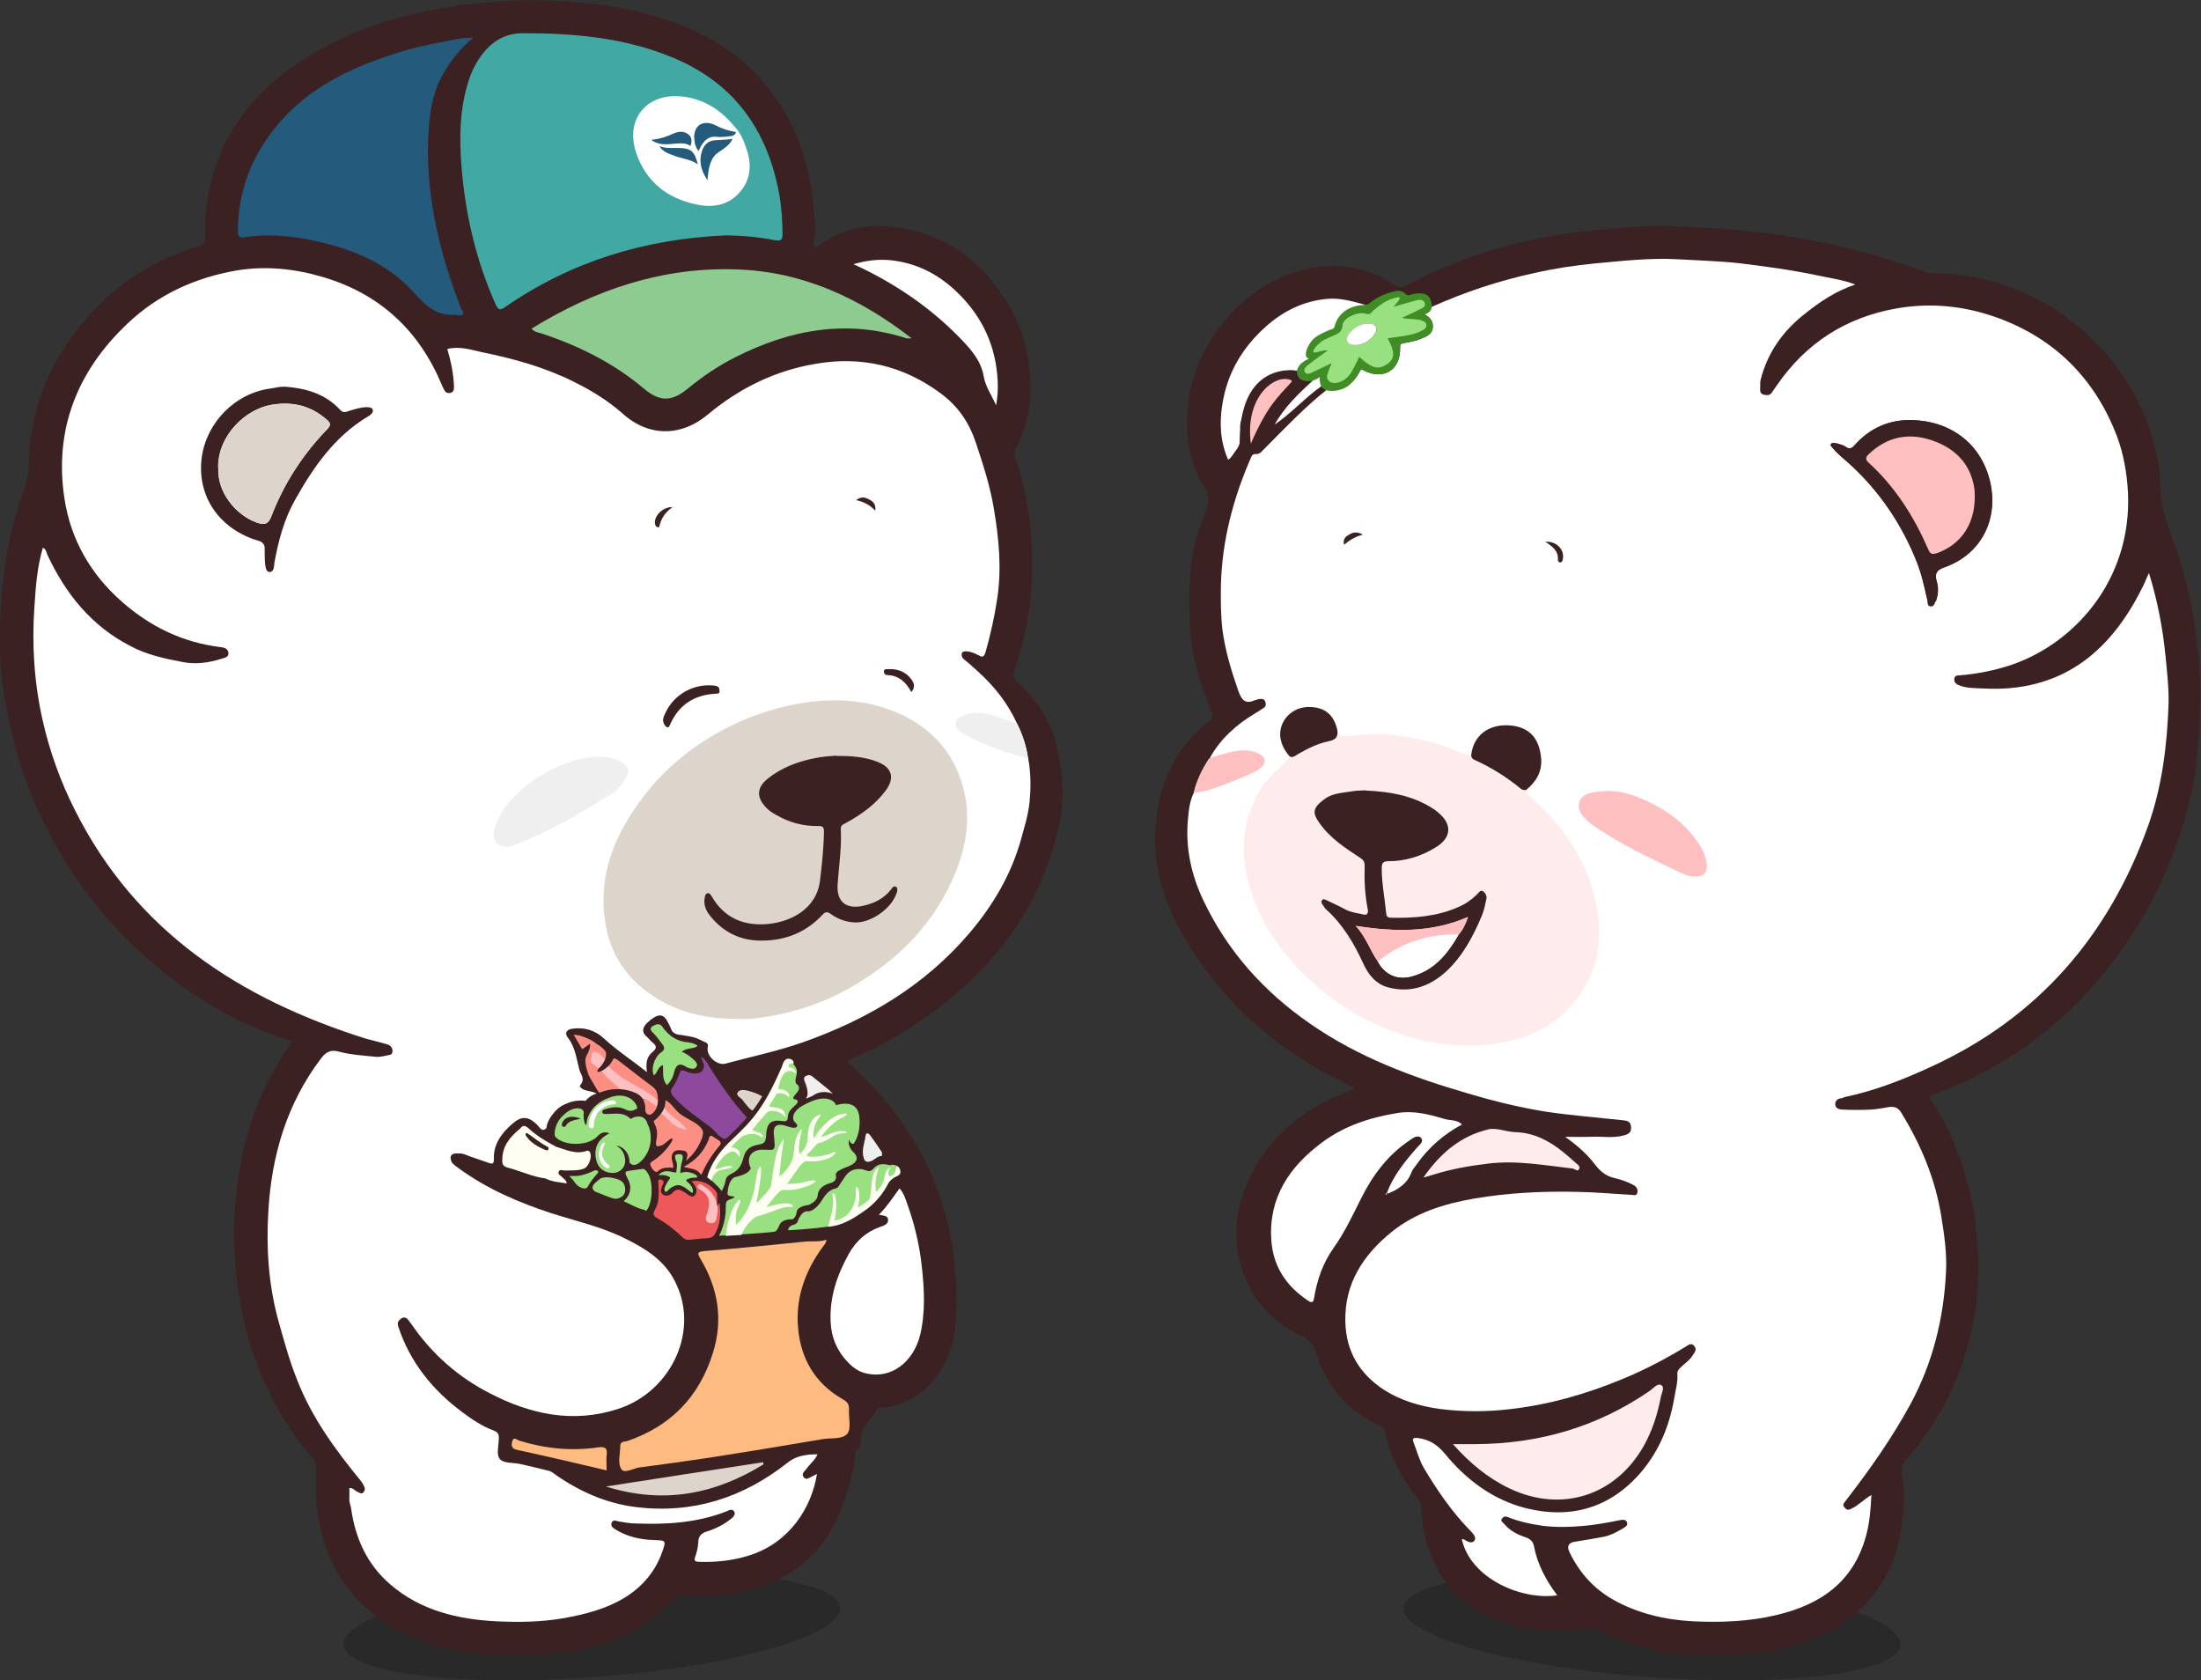 <?xml version="1.0" encoding="UTF-8"?>
<svg id="Layer_1" data-name="Layer 1" xmlns="http://www.w3.org/2000/svg" viewBox="0 0 88.82 67.8">
  <rect x="0" y="0" width="88.82" height="67.8" fill="#333333" stroke="none"/>
  <defs>
    <style>
      .cls-1 {
        fill: #fffef3;
      }

      .cls-2 {
        fill: #fff;
      }

      .cls-3 {
        fill: #feecec;
      }

      .cls-4 {
        opacity: .2;
      }

      .cls-5 {
        fill: #8d499c;
      }

      .cls-6 {
        fill: #ddd5cb;
      }

      .cls-7 {
        fill: #ee5858;
      }

      .cls-8 {
        fill: #245a7c;
      }

      .cls-9 {
        fill: #fdbfbf;
      }

      .cls-10 {
        fill: #fdbb82;
      }

      .cls-11 {
        fill: #8ecb90;
      }

      .cls-12, .cls-13 {
        fill: #3b2122;
      }

      .cls-14 {
        fill: #efefef;
      }

      .cls-15 {
        fill: #41a8a4;
      }

      .cls-16 {
        fill: #99e080;
      }

      .cls-17 {
        fill: #408d25;
      }

      .cls-13 {
        stroke: #3b2122;
        stroke-miterlimit: 10;
        stroke-width: .4px;
      }

      .cls-18 {
        fill: #fc8e83;
      }
    </style>
  </defs>
  <ellipse class="cls-4" cx="23.89" cy="65.62" rx="10.05" ry="2.05" transform="translate(-4.87 1.98) rotate(-4.31)"/>
  <ellipse class="cls-4" cx="66.67" cy="65.62" rx="2.05" ry="10.05" transform="translate(-3.78 127.17) rotate(-85.69)"/>
  <g>
    <path class="cls-12" d="m48.75,17.37l.25,1.66.46.74s-.21,1.41-.25,1.5-.49,1.29-.52,1.6.18,4.3.18,4.3l.61,1.63-.86,1.2s-1.47,2.12-1.41,3.99,1.5,4.76,2.39,5.56,4.36,3.32,5.71,3.93,1.66.71,1.66.71c0,0-6.36.74-6.39,5.53,0,0,.03,2.49,2.79,3.87,0,0,.92,2.95,2.92,3.75,0,0,.43,2.18,1.93,4.24,0,0,.4,4.24,5.93,3.25,0,0,2.33,1.78,5.96,1.38,3.62-.4,6.36-2.58,5.96-6.69,0,0,3.1-3.38,3.16-7.43.06-4.05-2.24-8.01-2.24-8.01,0,0,4.02-1.66,5.16-2.82s5.07-4.54,5.93-10.5c.86-5.96-1.69-10.07-1.69-10.07,0,0,.71-4.48-2.7-7.03s-7-2-7-2c0,0-8.9-4.39-20.11.61,0,0-2.89-2.06-5.77.37s-2.06,4.76-2.06,4.76Z"/>
    <path class="cls-12" d="m30.94,5.03l-1.66-2.27-2.27-1.04-3.19-1.04-3.87.18-4.11.8-3.75,1.9-1.9,1.9-.74,2.39-.49,1.96-2.03,1.54-2.58,1.35-1.47,2.33-1.11,2.33s-.37,2.76-.31,2.95-.43,2.15-.43,2.15c0,0-.55,5.34-.31,6.32s1.47,4.42,1.66,4.61,1.6,2.33,1.6,2.33l2.95,3.13,3.25,1.9,2.27,1.17-.25.8s-2.46,4.3-2.15,7.31,1.66,6.39,3.38,9.33c0,0-1.04,6.02,6.63,6.75,0,0,3.13.98,7.25-2.76,0,0,1.96.68,3.25,0s3.25-2.27,3.13-4.79l.74-.49.18-1.72,1.72-.25.92-1.72s.86-1.47.86-1.72-.18-3.07-.18-3.07l-.8-2.03-1.84-2.95-2.03-2.09,4.05-2.03,2.46-2.76,1.66-2.64.61-1.96.43-1.9-.55-1.78-1.66-1.96-.25-.61.8-1.04.12-2.15-.12-1.84-.43-3.01-.06-1.11.55-1.23.06-2.21-.92-2.03-1.54-1.47-1.96-.86h-.98l-1.35.55-1.29.43-.98-.61.37-.8-.25-1.35-.31-1.35-.8-1.78Z"/>
    <path class="cls-12" d="m42.88,32.02c0-.41-.04-.83-.11-1.25-.11-.77-.33-1.5-.77-2.16-.28-.42-.61-.8-.98-1.13-.11-.1-.16-.18-.11-.34.25-.77.47-1.55.59-2.36.17-1.09.21-2.17.1-3.26-.09-1.03-.28-2.06-.63-3.04-.05-.15-.03-.28.04-.41.5-.98.66-2.01.54-3.11-.11-.93-.34-1.81-.82-2.61-1.12-1.89-2.74-3.06-4.98-3.22-.93-.07-1.82.18-2.61.7-.08.06-.15.18-.28.13-.08-.22.07-.41.05-.62-.05-.61-.09-1.22-.19-1.84-.24-1.46-.8-2.77-1.7-3.93-1.28-1.64-3.04-2.51-5-3.03-1.3-.35-2.64-.47-3.98-.52-.63-.02-1.26-.01-1.89.04-.71.05-1.41.12-2.1.24-1.68.27-3.32.73-4.83,1.53-3.13,1.66-5.01,4.13-4.95,7.82,0,.17-.06.23-.21.27-1.78.53-3.3,1.48-4.52,2.87-1.46,1.66-2.31,3.59-2.37,5.83,0,.39-.06.75-.2,1.13-.54,1.48-.83,3.03-.93,4.59-.08,1.23-.08,2.49.13,3.72.21,1.25.51,2.48.97,3.68,1.11,2.91,2.88,5.34,5.27,7.33,1.59,1.32,3.36,2.33,5.37,2.94-.03.06-.04.09-.05.12-1.41,1.95-2.07,4.17-2.24,6.53-.06.89-.06,1.8.04,2.7.11,1.04.3,2.05.61,3.04.53,1.62,1.33,3.1,2.44,4.39.11.14.17.27.17.44.01.61-.03,1.22.07,1.83.28,1.91,1.18,3.44,2.83,4.48,1.29.81,2.73,1.16,4.23,1.23,1.24.06,2.48.03,3.7-.25,1.31-.3,2.51-.81,3.44-1.82.22-.24.39-.39.78-.35.8.08,1.61.04,2.41-.17,2.04-.54,3.32-1.82,3.93-3.83.18-.58.33-1.16.38-1.75.02-.19.25-.19.22-.4-.08-.58.44-.89.65-1.34.03-.07.12-.05.18-.06,1.8-.16,2.87-1.74,2.98-3.32.04-.61.1-1.23.02-1.85-.06-.5-.07-1.01-.16-1.51-.35-1.9-1.1-3.63-2.27-5.18-.58-.77-1.23-1.46-1.98-2.12.59-.27,1.16-.52,1.7-.83,3.25-1.87,5.71-4.38,6.73-8.09.17-.62.29-1.15.29-1.88Zm-6.94-21.52c1.03.11,1.88.54,2.62,1.23.97.91,1.55,2.02,1.68,3.36.04.4.04.79-.04,1.25-.18-.41-.42-.73-.48-1.14-.11-.66-.54-1.13-.98-1.58-1.16-1.19-2.52-2.12-4.02-2.84-.07-.03-.14-.06-.26-.12.53-.15.98-.22,1.49-.16Zm.84,3.16c-.12,0-.17.01-.2,0-2.42-.78-4.7-.35-6.9.76-.7.35-1.34.79-1.95,1.28-.64.53-1.12.51-1.76-.03-1.22-1.03-2.62-1.72-4.13-2.22-.12-.04-.26-.04-.39-.19,2.55-1.56,5.27-2.49,8.27-2.39,2.64.08,4.95,1.13,7.08,2.78ZM21.12,1.34c2.08,0,4.13.18,6.08,1,2.45,1.03,3.78,2.92,4.25,5.47.1.54.13,1.08.14,1.63,0,.26-.09.3-.32.25-.67-.13-1.35-.19-2.03-.2-3.21.15-6.18,1.05-8.83,2.89-.22.15-.29.14-.4-.1-.78-1.75-1.21-3.58-1.37-5.48-.1-1.21-.08-2.41.29-3.57.13-.4.32-.76.58-1.09.41-.51.93-.8,1.61-.8Zm-10,3.81c1.33-1.66,3.16-2.48,5.13-3.08.77-.23,1.55-.37,2.34-.52.13-.03.28-.02.52-.03-.55.43-.89.91-1.19,1.41-.39.66-.54,1.39-.59,2.13-.2,2.56.37,4.99,1.29,7.35.03.09.15.18.06.27-.07.07-.19,0-.29,0-.77.06-1.2-.38-1.69-.92-1.04-1.16-2.46-1.73-3.97-2.06-.94-.21-1.89-.29-2.85-.15-.18.03-.26-.03-.26-.23,0-1.58.52-2.96,1.51-4.18Zm23.07,52.68c-.19.25-.66.17-1.01.23-1.49.25-2.97.5-4.46.73-.97.15-1.94.28-2.91.41h-.03c-.24.05-.59.25-.71.09-.17-.25-.05-.63-.05-.95,0-.2.19-.16.3-.2,1.74-.59,2.88-1.78,3.43-3.52.42-1.34.23-2.62-.49-3.82-.15-.24-.14-.29.16-.32,1.35-.11,2.69-.24,4.04-.38.3-.03.6.03.89-.08-.01.14-.1.22-.16.3-.72.98-1.1,2.09-.99,3.29.11,1.22.7,2.22,1.8,2.84.18.1.26.2.25.41-.02.33.1.76-.06.97Zm-9.7,1.5c-1.23-.28-2.42-.57-3.62-.83-.23-.05-.23-.19-.19-.34.05-.21.2-.06.28-.03,1.04.32,2.11.43,3.19.27.29-.04.37.04.34.32-.02.19,0,.38,0,.61Zm6.32-.34s0,.06.01.09c-1.96,1.21-4.04,1.63-6.37.9,2.16-.34,4.26-.66,6.35-.98Zm-8.12-11.5c.06.08.16.12.18.25-.3-.05-.59-.06-.86-.2-.53-.07-1.01-.31-1.53-.44-.13-.03-.23-.13-.21-.29-.01-.56.3-.95.72-1.28.1-.15.21-.13.33-.02.34.3.72.54,1.12.75.41.12.8.33,1.25.16.04-.01.08,0,.11.04.11.17-.03.59-.23.67-.25.1-.52.07-.78.08-.08,0-.2-.06-.24.04-.06.12.08.16.14.23Zm.88-2.04s.11,0,.13.01c.13-.18.03-.55.21-.7.03-.04.06-.08.09-.11.02-.02.04-.05.06-.07.02-.02.05-.04.07-.06.09-.05.19-.11.28-.16.03-.02.07-.03.1-.05.01,0,.02,0,.03-.01.48-.21.81-.06,1,.32.01-.01.02-.02.03-.03.03-.02.06.13,0,.09l-.02-.05s0,0,0-.01c-.11.08-.12.23-.29.14-.3-.15-.62-.1-.92.02-.06.12-.01.16.11.16.35,0,.72-.1,1.01.2.01.02.06.01.09,0,.32-.16.5-.1.63.23.15.38.01.74-.07,1.1-.01.02-.02.04-.03.07-.01.02-.03.04-.04.06,0,.12-.07.18-.19.21h0c-.12.12-.23.27-.41.08-.03-.46-.17-.65-.53-.68.23.25.38.53.2.87,0,.09-.03.14-.13.14h0c-.13.12-.25.08-.38,0h-.01c-.1,0-.2,0-.23-.13-.05,0-.07-.02-.07-.07-.04,0-.06-.02-.06-.05,0,0,0-.02,0-.03-.19-.16-.16-.35-.08-.55h0c0-.33.21-.52.49-.69-.23-.08-.36-.02-.49.12-.35.38-1.27.41-1.66.06-.09-.08-.08-.18-.06-.27.03-.29.18-.52.41-.7.2-.22.32-.16.58-.07.07.03.16,0,.09.08,0,.14.03.39.1.53Zm.04-3.2c-.03.05-.08.1-.13.04-.11-.18-.21-.36-.33-.56.28.01.51.05.72.2.03.02.07.04.1.06.09.15.28.16.39.3.11.15.18.28.06.44-.04.17-.14.3-.28.4.02.07.08.06.13.07.09-.07.18-.15.27-.22.2-.36.2-.36.53-.11.41.32.82.64,1.24.95.2.15.29.33.23.57.02.09.01.17-.04.25-.04.16-.11.34-.3.33-.19-.02-.18-.21-.19-.37,0-.08-.05-.16-.08-.25-.24-.24-.52-.37-.85-.37-.2,0-.39.02-.59.03-.15.15-.27.16-.39-.04-.17-.31-.39-.59-.47-.95-.03-.15-.09-.3.04-.44,0-.09.04-.16.07-.24.06-.16-.04-.13-.13-.08Zm3.1-.15c-.12-.15-.22-.31-.36-.44-.12-.12-.13-.2.01-.28.13-.07.27-.11.37.04.41.59.4.59,1.06.63q.13,0,.37.15c-.2.13-.45.06-.64.23.2.08.35.2.5.33.06.04.08.13.12.19-.06.03-.13.07-.19.09-.08.02-.18.05-.23.01-.37-.24-.46,0-.54.29-.04.16-.13.3-.27.44-.21-.24-.13-.53-.16-.8-.22.06-.21.31-.36.41-.13-.23,0-.72.28-.92.19-.13.15-.22.04-.36Zm1.66.7h0s-.03-.02-.04-.03c.05-.03.04,0,.04.03,0,0,0,0,0,0h0c.15,0,.18.12.23.2.46.73.94,1.44,1.52,2.07.1.11.11.18-.01.27-.04.03-.07.05-.1.08-.2.2-.39.46-.64.53-.29.08-.46-.27-.65-.42-.52-.41-1.1-.76-1.54-1.27-.11-.13-.16-.23-.04-.37.01-.02.49.18.49.16.15-.5.16-.35.69-.29.34.04.21-.62.05-.96Zm3.87.97c.09.13.09.22-.02.35-.05.06-.33.18,0,.32.06.03-.09.32-.25.42-.11.26-.27.42-.58.31-.3.11-.4.35-.41.64.01.02.01.04,0,.06-.01.2-.11.33-.33.33-.35,0-.51.23-.6.52-.09.27-.16.52-.49.63-.28.09-.22.46-.36.7-.13-.15-.26-.28-.38-.42-.02,0-.03,0-.04-.02-.03-.01-.06-.03-.09-.04-.09-.23.07-.36.21-.5-.04-.08-.02-.13.07-.14.08-.41.33-.7.67-.81-.03-.07,0-.09.06-.07-.01-.14.11-.17.19-.23.75-.61,1.26-1.37,1.56-2.29.07-.22.17-.42.28-.62.12-.21.26-.28.39,0,.09.17.21.34.08.54-.04.11-.02.22.05.31Zm-4.41,3.92s0,0,0,0h0s0,0,0,0c-.06.11.05.2.02.37-.34-.36-.65-.26-.94.01-.11-.1-.05-.18-.01-.23.14-.22.33-.44-.29-.39.23-.14.35-.2.47-.14.35.18.27-.08.28-.26,0-.03,0-.07,0-.1-.04-.11-.12-.23,0-.34.02-.02.1-.01.12.01.08.11.02.24,0,.35-.01.11-.07.21-.02.36.17-.04.36-.14.56-.01-.08.18-.37,0-.37.23,0,.06.07.17.18.12Zm-.23-.61c.51-.27.81-.63,1-1.08.04-.09.04-.26.21-.13.12.1.39.16.23.38-.23.31-.4.66-.6.99-.04.06-.1.22-.17.12-.16-.22-.4-.2-.67-.28Zm2.36-2.7c-.08-.1-.29-.18-.18-.32.09-.12.3-.08.44-.04.22.06.44.14.63.28-.4.67-.42.67-.88.08Zm-5.95,2.84c.12,0,.18.04.08.15-.14.16-.27.32-.37.51-.09.17-.43.03-.58-.25-.04-.05-.09-.09-.17-.18.38.06.66,0,1.04-.23Zm.16.38s.03-.02.04-.03c.01-.02.03-.03.05-.03.17-.06.35-.04.52,0,.2.05.39.11.44.35.03.16,0,.32-.15.41-.21.13-.39,0-.56-.09-.25-.15-.32-.18-.51-.14-.17-.15-.13-.25.16-.48Zm1.18-.02c-.16-.31-.15-.32.2-.36.12-.01.23-.04.35-.05.13-.03.18.07.24.15.25.34.21,1.28-.06,1.54,0,0-.02,0-.03,0,0,0-.01-.02-.02-.03-.31-.06-.57-.23-.85-.35.28-.26.34-.57.17-.89Zm1.02-.74c.17-.12.31-.28.47-.42.01-.03.02-.07.03-.11-.02-.01-.03-.03-.04-.04-.26.09-.39.04-.32-.27.04-.19.04-.41-.05-.59-.13-.24-.06-.39.18-.47.04-.11.09-.21.19-.29,0-.08.02-.15.03-.26.21.11.32.28.46.43.26.29.65.38.92.63.14.13.19.24.12.43-.14.37-.33.7-.67.96.06-.09.12-.35-.02-.4-.51-.06-.57-.02-.59.42,0,.12.08.29-.14.29-.2,0-.4.34-.62,0-.09-.15-.11-.2.04-.31Zm.06,1.98c.19-.32.15-.69.14-1.05,0-.06-.03-.14.05-.17.03-.01.09.01.12.04.08.05.02.12,0,.18-.05.14-.13.3.01.4.13.09.3.03.4-.08.17-.19.3-.13.48-.01.13.08.31.28.43.09.12-.19,0-.4-.22-.51.45-.17,1.13.2,1.19.7.05.44.08.89-.11,1.32-.08.16-.16.25-.35.25-.23,0-.47.04-.7.06-.13.01-.23-.01-.33-.11-.3-.29-.62-.54-.98-.74-.16-.09-.23-.17-.12-.36Zm10.77,2.29c.1.92.15,1.85-.07,2.76-.26,1.05-1.14,1.82-2.24,1.53-.26-.07-.48-.23-.66-.42-.44-.45-.67-.99-.71-1.63-.05-1.01.26-1.91.74-2.77.28-.5.69-.87,1.24-1.07.14-.05.34-.09.34-.28,0-.2-.21-.17-.37-.22.33-.33.56-.7.83-1.06.2.22.26.47.35.72.28.79.47,1.61.56,2.45Zm-2.27-5.27c.02-.16.12-.1.18-.03.16.22.32.45.47.68.03.04,0,.11.01.16-.21,0-.32.21-.52.23-.12,0-.18-.02-.22-.17-.09-.32.04-.59.08-.88Zm.06,1.45c.14.08.21-.1.32-.1.18-.28.43-.21.68-.14.07,0,.13-.01.2-.02.03,0,.05,0,.08,0,.17.13.19.41.02.45-.35.07-.35.38-.51.59-.54.72-1.23,1.21-2.1,1.44-.05.01-.11,0-.16-.01-.54.05-1.08.1-1.63.15.03-.26.34-.15.37-.34.09-.2.17-.41.44-.42.23-.09.41-.21.54-.44.13-.22.3-.43.58-.5.15-.21.35-.36.48-.58.12-.21.54-.23.68-.07Zm-.67-2.53c.45.39.47.87.18,1.39-.04-.05-.04-.17-.08-.22-.01.03-.12.02-.13.04.04.15-.05.41.08.52.25.2.22.36.05.48-.1.07-.22.1-.32.17-.13.09-.37.1-.3.39.02.1-.17.18-.29.24-.21.09-.39.17-.45.46-.07.32-.42.39-.71.47-.05.06-.1.13-.16.19-.05.18-.08.38-.35.34-.18.08-.39.11-.41.37,0,.09-.09.07-.15.08-.42.04-.83.08-1.25.11-.22.03-.44.05-.67.08-.08,0-.17,0-.28-.02.19-.37.28-.75.27-1.14,0-.2.47-.35.49-.51-.01-.01-.21-.05-.22-.06-.19-.03-.18-.06-.17-.13.02-.14.04-.28.13-.4.12-.18.34-.14.51-.2.07-.11.25-.11.27-.27-.15-.14-.11-.57.08-.66.2-.09.42-.13.64-.2.11-.03.04.19.13.18.16-.05.22-.28.18-.37,0-.01-.02-.03-.02-.04-.06-.78-.05-.61.72-.39.11-.04.28-.11.21-.33-.22-.04-.29-.21-.12-.34.3-.23.63-.44.97-.63.13-.07.28.02.37.15h.01c.11,0,.14.08.17.16.13.03.27-.14.4,0,.08,0,.15.01.2.09Zm-1.85-1.08c-.04-.09-.08-.2.02-.26.08-.05.19-.06.28.02l.69.56s-.01.05-.02.08c-.29-.03-.56,0-.75.25-.02.02-.09.03-.12.01-.1-.03,0-.08,0-.12.03-.19-.02-.37-.09-.54Zm9.09-11.44c-.08.56-.22,1.11-.37,1.66-.4,1.42-1.13,2.65-2.07,3.76-1.81,2.13-4.13,3.5-6.74,4.42-1.03.36-2.09.58-3.13.85-.33.09-.77-.32-.7-.65.03-.15-.02-.23-.15-.29-.36-.16-.41-.58-.83-.45-.17.06-.21-.02-.24-.1-.05-.13-.35-.13-.43-.25-.13-.22-.3-.25-.51-.13-.12.08-.23.17-.33.28-.15.17-.18.35.03.51.08.06.14.15.22.21.16.13.22.23,0,.4-.23.18-.28.46-.22.82-.61-.48-1.21-.87-1.74-1.36-.37-.34-.8-.46-1.29-.39-.25.04-.29.19-.17.34.3.39.35.86.47,1.3.05.19.25.38.04.61-.06.07.08.17.17.2.1.04.21.04.32.14-.3.16-.46.45-.86.44-.35-.01-.76.33-.84.68-.03.16-.12.29-.24.34-.11.04-.2-.11-.29-.19-.35-.36-.63-.37-1.01-.05-.44.38-.77.83-.74,1.45,0,.19-.09.16-.21.12-.33-.11-.66-.22-.99-.34-.11-.04-.22-.04-.33-.03-.22,0-.26.15-.17.32.06.14.2.21.32.3,1.13.82,2.39,1.36,3.7,1.79,1,.33,2.03.55,2.98,1.02.77.38,1.49.82,1.94,1.59,1.16,2.02-.04,4.59-2.22,5.3-1.82.59-3.53.21-5.17-.63-1.28-.66-2.34-1.59-3.16-2.78-.04-.05-.08-.11-.11-.16-.08-.12-.2-.15-.32-.06-.09.07-.16.14-.1.3.47,1.44,1.36,2.55,2.56,3.44.4.3.81.59,1.29.77.16.06.22.15.21.32,0,.29-.13.66.04.84.16.17.53.13.8.19.38.08.76.18,1.14.26.13.03.22.11.32.18.97.68,2.03,1.14,3.22,1.29,2.3.29,4.33-.37,6.12-1.78.32-.25.68-.35,1.22-.34-.09.24-.3.38-.44.58-.07.1-.23.2-.12.34.12.15.24,0,.36-.04.06-.02.12-.06.18-.09-.22,1.38-1.12,2.77-2.7,3.28-.67.22-1.36.29-2.06.26-.14,0-.21-.03-.15-.19.06-.2.11-.39.12-.61,0-.2.09-.35.33-.42.35-.1.68-.27.97-.5.09-.08.22-.18.15-.3-.08-.13-.22-.05-.33,0-1.18.46-2.42.53-3.67.48-.22,0-.44-.05-.66-.08-.11-.02-.22-.09-.28.05-.07.15.06.22.16.28.47.29.99.41,1.53.42.5.02.51.01.34.49-.27.77-.76,1.35-1.44,1.79-.79.5-1.67.72-2.58.88-.88.16-1.77.16-2.65.12-1.57-.08-3.07-.43-4.3-1.49-.93-.8-1.41-1.85-1.58-3.06-.02-.14-.1-.27-.08-.42.02-.13,0-.27,0-.41.16-.01.23.13.36.17.08.02.14.08.21,0,.06-.07.07-.15.03-.22-.04-.09-.09-.18-.15-.26-1.03-1.25-1.97-2.56-2.57-4.08-.31-.8-.54-1.63-.76-2.46-.39-1.42-.47-2.88-.39-4.34.13-2.23.74-4.3,2.1-6.12.19-.25.36-.41.73-.31.48.13.99.16,1.49.21.19.02.39-.04.58-.08.07-.01.1-.09.1-.16,0-.14-.09-.23-.22-.27-.28-.09-.57-.14-.85-.23-5.08-1.59-9.28-4.31-11.75-9.22-.58-1.16-1.02-2.37-1.3-3.63-.34-1.51-.44-3.05-.34-4.59.05-.79.12-1.59.34-2.37.14.06.14.2.19.3.73,1.56,1.76,2.84,3.3,3.65.67.35,1.39.52,2.13.66.55.11,1.07.03,1.58-.14.13-.04.29-.06.27-.23-.02-.17-.18-.22-.32-.24-1.53-.18-2.85-.83-3.99-1.84-1.26-1.11-2.06-2.52-2.31-4.16-.42-2.78.51-5.13,2.54-7.05,1.24-1.18,2.74-1.87,4.42-2.15,1.17-.2,2.35-.08,3.49.26,2.28.68,3.87,2.15,4.79,4.35.02.05.04.1.07.15.06.12.14.21.28.18.15-.04.14-.16.14-.27-.01-.51-.12-1-.26-1.51.48-.12.94.04,1.39.13,1.27.26,2.53.6,3.7,1.19.71.36,1.39.77,1.98,1.3,1.08.96,2.4.91,3.45.03,1.26-1.06,2.72-1.77,4.33-2.04,1.83-.31,3.53.06,5.06,1.19.72.53,1.15,1.2,1.42,2.02.29.87.57,1.74.72,2.65.2,1.2.32,2.4.13,3.63-.11.73-.26,1.44-.47,2.15-.07.24-.16.19-.29.11-.14-.07-.27-.13-.44-.13-.08,0-.21-.02-.22.08-.01.09,0,.16.09.23.19.14.35.3.53.46.67.6,1.23,1.29,1.6,2.12.22.44.37.91.45,1.41.17.53.16,1.08.08,1.62Z"/>
    <path class="cls-12" d="m88.8,27.59c-.06-1.03-.16-2.03-.35-3.04-.17-.92-.41-1.83-.74-2.7-.29-.76-.54-1.51-.54-2.33,0-.72-.17-1.42-.39-2.09-1.17-3.62-4.61-6.23-8.33-6.39-.27-.01-.58.02-.82-.08-.49-.21-1-.35-1.5-.51-1.04-.32-2.1-.58-3.16-.78-.89-.17-1.79-.27-2.7-.37-.89-.1-1.78-.12-2.67-.17-.91-.06-1.81.03-2.72.11-1.24.1-2.47.28-3.68.58-1.56.38-3.06.96-4.48,1.71-.16.08-.27.08-.42-.02-1.15-.77-2.41-.95-3.73-.62-2.62.66-4.76,3.4-4.67,6.31.03.88.22,1.71.69,2.44.23.35.21.63.08.97-.32.88-.82,1.63-.63,4.96.06.96.47,2.26.85,3.14.08.18.06.28-.11.41-1.25.96-1.9,2.23-2.1,3.79-.22,1.65.15,3.17.94,4.61,1.55,2.82,3.85,4.82,6.71,6.22.11.06.22.11.37.18-.1.04-.15.07-.2.09-1.94.71-3.42,1.92-4.23,3.87-.46,1.12-.51,2.28-.12,3.41.41,1.18,1.22,2.07,2.36,2.61.34.16.5.35.61.71.4,1.3,1.23,2.27,2.46,2.87.12.06.27.08.31.27.19,1.02.69,1.9,1.31,2.71.11.14.16.28.16.45.02.81.22,1.57.59,2.3.61,1.18,1.6,1.91,2.82,2.28,1.05.33,2.15.38,3.25.22.19-.03.37-.02.55.08,1.1.61,2.3.9,3.53.97,1.27.07,2.54.06,3.8-.25,1.38-.34,2.62-.89,3.56-1.99.69-.8,1.1-1.74,1.25-2.78.1-.66.19-1.32.08-2.01-.04-.25-.13-.55.11-.82,1.12-1.26,1.93-2.7,2.42-4.32.23-.77.41-1.55.46-2.34.03-.61.11-1.22.03-1.85-.07-.55-.06-1.13-.18-1.68-.32-1.59-.87-3.11-1.79-4.48.03-.02.06-.03.09-.04,2.81-1.03,5.17-2.68,7.04-5.02,1.45-1.8,2.51-3.81,3.16-6.03.29-1,.51-2.01.57-3.06.05-.84.13-1.66.08-2.51Zm-35.79,24.79c-.02.15-.07.23-.23.12-.89-.59-1.44-1.41-1.5-2.49-.09-1.7.75-2.94,2.06-3.91.89-.66,1.92-1,3.03-1.18.68-.11,1.29.06,1.91.24.23.07.49.02.71.23-.72.39-1.33.91-1.8,1.57-.09.12-.19.23-.24.36-.17.46-.53.69-.95.86-.03,0-.06.03-.07.02-.02-.03,0-.04.03-.05.26-.7.72-1.27,1.2-1.83.11-.12.31-.25.17-.41-.12-.13-.32,0-.45.09-.89.59-1.51,1.43-1.97,2.36-.34.68-.66,1.36-1.1,1.98-.43.6-.68,1.29-.79,2.03Zm7.04-6.82c.33-.08.72.1,1.08.11.99.03,1.72.58,2.41,1.21.09.08.24.16.17.29-.06.11-.17-.02-.26-.03-1.13-.13-2.25-.34-3.4-.2-.76.09-1.5.22-2.23.45-.1.03-.21.06-.37.11.68-.98,1.51-1.66,2.61-1.93Zm26.63-12.24c-1.59,4.45-4.45,7.76-8.78,9.75-1.13.52-2.27.96-3.49,1.22-.03,0-.06.03-.09.04-.15.01-.27.09-.27.25,0,.17.17.21.3.21.38.01.76.01,1.14,0,.24-.01.49-.06.73-.1.22-.03.37,0,.49.22.81,1.3,1.38,2.68,1.63,4.19.12.74.23,1.49.19,2.24-.09,1.87-.53,3.65-1.42,5.31-.75,1.4-1.66,2.69-2.64,3.94-.07.09-.12.15-.03.25.08.09.13.13.27.06.29-.13.49-.38.82-.56-.03.58-.08,1.13-.22,1.66-.51,1.86-1.84,2.77-3.63,3.19-1.1.26-2.22.3-3.33.25-1.15-.05-2.26-.3-3.27-.88-.78-.45-1.34-1.09-1.73-1.89-.11-.23-.07-.38.2-.42.39-.06.78-.13,1.16-.21.3-.06.56-.2.82-.36.08-.05.16-.11.13-.21-.03-.12-.16-.12-.25-.11-.51.09-1.01.2-1.53.24-.53.04-1.06.06-1.59,0-.5-.06-.99-.17-1.45-.36-.09-.04-.18-.01-.23.08-.06.1.04.14.08.19.22.26.5.43.82.53.2.06.35.16.39.37.15.74.49,1.39.94,1.99-1.39.2-3.48-.64-3.85-2.26.02,0,.04-.01.06,0,.15.07.34.21.45.06.11-.15-.07-.31-.18-.42-.74-.75-1.32-1.62-1.86-2.52-.19-.31-.29-.68-.41-1.03-.02-.06-.1-.19.15-.16.49.05.81.26,1.12.64.86,1.05,1.93,1.85,3.25,2.18,1.84.47,3.44,0,4.69-1.48.72-.85,1.13-1.84,1.31-2.94.05-.32.15-.64.13-.97-.01-.15.09-.24.19-.33.16-.14.33-.27.45-.45.07-.11.16-.23.05-.36-.13-.15-.25-.03-.35.03-.8.49-1.63.92-2.49,1.28-1.48.62-3.01,1.06-4.61,1.24-.94.11-1.88.11-2.82-.02-.8-.11-1.57-.32-2.25-.77-.99-.65-1.54-1.56-1.56-2.77-.03-1.53.71-2.65,1.84-3.58.98-.8,2.15-1.17,3.37-1.37,1.36-.23,2.73-.3,4.1-.27.74.01,1.48.08,2.22.12.09,0,.24.07.26-.11.01-.13-.04-.22-.17-.29-.25-.13-.51-.23-.77-.28-.35-.08-.58-.29-.78-.56-.32-.41-.7-.75-1.19-1.1.38,0,.69.01,1,0,.46-.02.93.07,1.39-.06.18-.05.28-.11.27-.34-.01-.25-.18-.25-.34-.27-1.02-.11-2.05-.19-3.07-.35-1.07-.16-2.13-.43-3.17-.73-2.25-.65-4.44-1.47-6.38-2.82-1.85-1.28-3.31-2.91-4.28-4.95-.5-1.05-.74-2.15-.64-3.31.03-.35.08-.72.24-1.05.11-.5.34-.96.62-1.39h0s.04-.03.04-.03h0c.42-.78,1.06-1.34,1.81-1.79.12-.07.24-.15.36-.23.08-.05.08-.13.07-.21-.02-.11-.04-.16-.12-.16-.09,0-.26.04-.33.07-.44.2-.56-.14-.66-.42-.28-.79-.52-1.6-.63-2.44-.08-.61-.08-1.22-.06-1.82.04-1.79.49-3.48,1.21-5.11.04-.09.06-.16.22-.15.16,0,.27-.17.39-.29.8-.8,1.57-1.62,2.46-2.31-.04-.09-.12-.13-.21-.16-.67.47-1.22,1.1-1.91,1.56.39-.72.97-1.25,1.55-1.79-.27,0-.58.08-.64-.33-.57-.21-.99.08-1.39.44-.46.42-.71.97-.87,1.55-.03.11,0,.26,0,.36.02.37,0,.59-.2.83-.1.12-.15.27-.31.37-.32-.73-.35-1.48-.23-2.25.2-1.26.81-2.28,1.75-3.12.7-.63,1.52-1.03,2.46-1.12.49-.05.97.08,1.45.21.16.08.28.04.42-.07.24-.2.51-.35.82-.43.19-.04.35-.07.49.09.11.12.22.03.34,0,.51-.09.72.06.73.52,1.34-.59,2.74-1.06,4.17-1.37.79-.17,1.6-.3,2.42-.37,1.1-.1,2.21-.23,3.31-.17.84.05,1.67.07,2.51.16,1.06.12,2.11.26,3.15.48.5.11,1.02.17,1.54.38-.78.25-1.41.68-2.02,1.16-.89.7-1.51,1.57-1.8,2.67-.03.12-.01.25-.02.37,0,.11.02.2.14.23.11.03.23.05.31-.05.08-.1.16-.22.23-.33,1.18-1.71,2.8-2.74,4.86-3.09,1.35-.23,2.66-.1,3.92.34,2.28.79,3.9,2.32,4.84,4.54.29.7.45,1.44.52,2.22.33,3.63-1.99,6.36-4.66,7.28-.68.23-1.38.38-2.1.43-.09,0-.19,0-.22.11-.03.13.03.22.14.27.32.14.67.13,1.01.15,3.1.17,5.1-1.4,6.42-4.05.09-.18.17-.37.28-.61.35,1.14.56,2.24.66,3.37.06.65.15,1.3.12,1.95-.06,1.66-.26,3.3-.82,4.87Zm-28.04,24.95h.89c2.57-.01,4.93-.7,7.06-2.16.14-.09.3-.31.44-.22.15.09.01.32-.02.49-.13.68-.34,1.34-.68,1.94-1.13,2.01-3.32,2.73-5.42,1.73-.88-.41-1.6-1.02-2.27-1.77Zm-8.16-40.87c-.04-.92.93-2.11,1.64-2.04,0,.02-.28.14-.29.15-.35.43-.48.76-.8,1.2-.13.18-.12.46-.24.5-.08.03-.18.11-.31.18Z"/>
    <path class="cls-15" d="m29.23,9.5c-3.21.15-6.17,1.04-8.83,2.88-.22.15-.29.14-.4-.1-.78-1.75-1.21-3.58-1.37-5.48-.1-1.21-.09-2.4.29-3.57.13-.4.32-.76.58-1.09.42-.52.93-.8,1.61-.8,2.08,0,4.13.18,6.08,1,2.45,1.03,3.78,2.92,4.25,5.47.1.54.13,1.08.14,1.63,0,.26-.09.29-.32.25-.67-.13-1.35-.19-2.03-.19Zm.47-4.18h0c0-.1-.15-.12-.22-.2-.55-.66-1.1-.87-1.96-.94-1.42-.13-2.12.65-1.65,1.99.4,1.15,1.12,1.63,2.3,1.88.66.14,1.13.05,1.6-.48.46-.53.49-.94.26-1.58-.09-.24-.05-.54-.33-.67Z"/>
    <path class="cls-8" d="m19.1,1.53c-.55.43-.89.91-1.19,1.41-.4.66-.54,1.39-.6,2.13-.2,2.56.37,4.99,1.29,7.36.03.09.15.18.06.27-.07.07-.19,0-.29,0-.77.06-1.2-.38-1.69-.92-1.05-1.16-2.46-1.73-3.97-2.06-.94-.21-1.89-.29-2.85-.15-.18.03-.26-.03-.26-.23,0-1.58.52-2.96,1.51-4.19,1.33-1.66,3.16-2.48,5.13-3.08.77-.23,1.56-.37,2.34-.52.14-.02.28-.02.52-.03Z"/>
    <path class="cls-10" d="m33.35,50.03c-.01.14-.1.21-.16.3-.72.98-1.1,2.09-.98,3.29.11,1.21.69,2.21,1.8,2.84.18.1.26.2.25.41-.02.33.1.76-.06.97-.19.25-.66.17-1.01.23-1.48.25-2.97.5-4.46.73-.97.15-1.94.28-2.91.41-.01,0-.02,0-.03,0-.24.05-.59.25-.71.08-.17-.25-.05-.62-.05-.95,0-.2.19-.16.3-.2,1.74-.6,2.88-1.78,3.43-3.52.43-1.34.23-2.62-.49-3.82-.14-.24-.14-.29.16-.32,1.35-.11,2.69-.24,4.04-.38.3-.03.6.02.89-.08Z"/>
    <path class="cls-11" d="m21.45,13.26c2.55-1.57,5.27-2.49,8.26-2.39,2.64.08,4.95,1.13,7.08,2.78-.12,0-.17.01-.21,0-2.42-.78-4.7-.35-6.9.76-.7.35-1.34.79-1.95,1.29-.64.52-1.12.51-1.76-.03-1.22-1.03-2.62-1.72-4.13-2.22-.12-.04-.26-.04-.39-.19Z"/>
    <path class="cls-2" d="m36.29,47.94c.2.22.26.47.35.72.28.79.47,1.61.56,2.45.1.92.15,1.85-.07,2.76-.26,1.05-1.14,1.82-2.24,1.53-.26-.07-.48-.23-.66-.42-.44-.45-.68-.99-.71-1.63-.05-1.01.26-1.91.74-2.77.28-.5.69-.87,1.24-1.07.14-.05.33-.09.34-.28,0-.2-.21-.17-.37-.22.33-.33.56-.69.83-1.06Z"/>
    <path class="cls-2" d="m40.19,16.34c-.18-.41-.42-.74-.49-1.14-.11-.66-.54-1.13-.98-1.58-1.16-1.19-2.52-2.12-4.02-2.84-.07-.03-.14-.07-.26-.12.53-.15.99-.21,1.5-.16,1.03.11,1.88.54,2.62,1.23.97.91,1.55,2.02,1.68,3.36.04.4.04.79-.04,1.25Z"/>
    <path class="cls-16" d="m24.88,46.21s0,0,0,0h0s0,0,0,.01t0,0Z"/>
    <path class="cls-5" d="m28.3,42.7c-.05-.16.22.1.3.3.46.73.94,1.44,1.52,2.07.1.1.11.18-.01.27-.04.02-.07.05-.1.08-.2.2-.38.45-.64.52-.29.08-.46-.26-.65-.42-.52-.41-1.1-.76-1.54-1.27-.11-.13-.15-.23-.04-.37.01-.02.03-.03.04-.06.4-.65.12-.74.66-.53.29.06.44,0,.51-.1.08-.13.08-.21,0-.38l-.04-.1Z"/>
    <path class="cls-7" d="m28.91,49.7c-.08.16-.17.25-.35.26-.23.01-.47.04-.7.06-.13.02-.23,0-.33-.11-.3-.28-.62-.54-.98-.74-.17-.09-.23-.17-.12-.36.19-.32.15-.69.14-1.04,0-.06-.03-.15.05-.18.03-.01.09.02.12.04.08.06.02.12,0,.18-.05.13-.13.29.01.39.13.09.3.03.4-.08.17-.19.3-.12.48-.01.13.08.31.28.43.09.12-.2,0-.41-.23-.51.45-.17,1.14.2,1.19.7.05.43.09.89-.11,1.31Z"/>
    <path class="cls-6" d="m30.82,59.08c-1.96,1.21-4.04,1.63-6.37.9,2.17-.34,4.26-.66,6.35-.98,0,.03,0,.06.01.09Z"/>
    <path class="cls-2" d="m41.55,32.34c-.06.57-.2.99-.35,1.54-.4,1.42-1.13,2.65-2.07,3.76-1.81,2.13-4.13,3.5-6.74,4.42-1.03.36-2.09.58-3.13.86-.34.08-.77-.33-.7-.66.03-.14-.01-.17-.15-.23-.36-.16-.29-.17-.92-.27-.28-.01-.37-.14-.4-.22-.05-.13-.11-.24-.18-.37-.13-.22-.3-.25-.51-.12-.12.07-.23.17-.33.27-.15.18-.17.35.04.52.07.06.13.15.21.21.16.13.22.23.01.4-.23.18-.28.46-.22.81-.61-.48-1.21-.87-1.74-1.36-.37-.34-.79-.46-1.29-.39-.24.04-.29.19-.17.35.31.39.35.86.47,1.3.05.19.25.38.04.62-.07.07.07.16.17.2.1.04.42.07.53.18-.01.54-.74.39-1.13.38-.35-.01-.71.35-.78.7-.03.16-.12.29-.25.34-.11.05-.2-.1-.28-.19-.36-.36-.64-.37-1.01-.04-.44.38-.77.83-.74,1.45,0,.19-.1.16-.21.12-.34-.12-.67-.22-.99-.35-.12-.04-.22-.03-.33-.03-.22.01-.26.15-.18.33.07.13.2.2.32.29,1.13.82,2.39,1.36,3.7,1.79,1,.32,2.04.55,2.98,1.02.77.38,1.5.82,1.94,1.59,1.16,2.02-.04,4.59-2.22,5.29-1.82.59-3.53.22-5.17-.63-1.29-.66-2.34-1.59-3.16-2.78-.04-.05-.08-.11-.12-.16-.08-.12-.19-.16-.31-.07-.1.08-.16.14-.11.31.47,1.43,1.37,2.55,2.56,3.44.4.3.82.59,1.29.76.16.06.22.15.21.32,0,.29-.12.66.05.84.15.17.53.13.8.19.38.08.76.18,1.14.27.13.02.22.11.32.18.97.67,2.03,1.14,3.22,1.29,2.29.28,4.32-.37,6.12-1.79.31-.25.67-.34,1.21-.34-.1.24-.31.39-.44.58-.07.1-.23.2-.12.34.11.15.24.01.35-.03.07-.03.12-.06.19-.1-.22,1.38-1.12,2.77-2.7,3.28-.68.22-1.36.29-2.06.27-.15-.01-.21-.03-.16-.19.07-.2.12-.39.13-.61,0-.19.09-.35.33-.42.35-.11.68-.27.97-.5.1-.08.22-.18.15-.31-.08-.13-.22-.05-.33,0-1.19.46-2.42.53-3.67.48-.22,0-.44-.05-.66-.08-.11-.02-.22-.09-.28.04-.07.16.06.22.16.29.47.29.99.4,1.53.42.5.02.51,0,.34.49-.27.76-.76,1.35-1.44,1.79-.79.5-1.67.72-2.58.88-.88.15-1.77.16-2.65.12-1.57-.08-3.07-.43-4.3-1.49-.93-.8-1.41-1.85-1.58-3.06-.02-.14-.09-.27-.07-.42,0-.13,0-.27,0-.41.16-.01.23.13.36.17.07.03.13.09.21,0,.06-.07.07-.15.03-.22-.04-.09-.09-.18-.15-.25-1.03-1.26-1.98-2.56-2.57-4.09-.32-.8-.54-1.63-.77-2.45-.38-1.43-.47-2.89-.38-4.34.13-2.23.74-4.31,2.1-6.12.19-.25.36-.41.74-.31.48.13.99.16,1.49.21.19.02.39-.04.58-.08.07-.01.1-.08.1-.15,0-.14-.09-.24-.21-.27-.29-.09-.58-.15-.86-.23-5.08-1.6-9.28-4.31-11.75-9.23-.58-1.15-1.02-2.37-1.3-3.62-.34-1.51-.44-3.05-.33-4.59.05-.79.11-1.59.34-2.37.14.06.14.2.19.3.73,1.56,1.76,2.84,3.31,3.65.66.36,1.39.52,2.13.66.55.11,1.07.03,1.58-.13.13-.04.29-.06.28-.24-.02-.17-.18-.22-.33-.23-1.52-.19-2.84-.83-3.98-1.84-1.26-1.11-2.06-2.51-2.31-4.16-.42-2.77.51-5.13,2.54-7.05,1.24-1.18,2.74-1.86,4.42-2.15,1.17-.19,2.34-.07,3.48.27,2.29.68,3.87,2.15,4.79,4.35.02.05.04.1.07.15.05.12.13.21.28.17.14-.03.14-.16.14-.27-.02-.5-.12-1-.27-1.5.49-.12.95.03,1.4.13,1.27.26,2.52.6,3.7,1.19.71.35,1.38.76,1.98,1.29,1.08.97,2.4.91,3.44.03,1.27-1.06,2.72-1.77,4.34-2.04,1.82-.32,3.53.06,5.05,1.19.72.53,1.16,1.2,1.43,2.02.29.87.57,1.74.72,2.65.2,1.2.32,2.4.13,3.63-.11.73-.27,1.44-.47,2.15-.08.24-.16.18-.3.11-.14-.07-.26-.13-.45-.15-.1,0-.19,0-.21.1-.01.09.01.16.1.23.18.14.35.3.53.46.67.6,1.22,1.29,1.6,2.12.22.44.38.91.45,1.4.13.65.1,1.34.06,1.74Z"/>
    <path class="cls-14" d="m41.47,30.59c-.88-.22-1.73-.51-2.52-.94-.18-.1-.41-.24-.39-.46.02-.24.28-.32.5-.38.57-.14,1.1.07,1.62.26.11.04.22.11.35.1.22.44.38.91.45,1.41Z"/>
    <path class="cls-10" d="m24.48,59.33c-1.23-.29-2.42-.57-3.62-.83-.23-.05-.23-.19-.19-.34.05-.21.2-.06.28-.03,1.04.32,2.11.43,3.19.27.29-.04.38.04.34.32-.02.19,0,.38,0,.61Z"/>
    <path class="cls-16" d="m26.91,43.78c-.21-.24-.13-.53-.16-.8-.21.06-.21.31-.36.41-.13-.23,0-.72.28-.92.19-.13.15-.22.04-.36-.12-.15-.22-.31-.36-.44-.12-.12-.13-.2.01-.28.13-.07.27-.11.37.04q.41.59,1.06.63c.19.03.32.08.36.15-.19.13-.45.06-.64.23.2.07.35.2.5.33.05.05.12.13.12.19,0,.07-.06.15-.13.16-.07.02-.24-.03-.29-.06-.37-.25-.46,0-.53.29-.04.16-.13.3-.27.44Z"/>
    <path class="cls-14" d="m35.07,46.88c-.12,0-.18-.02-.22-.17-.09-.31.04-.59.08-.88.02-.16.12-.1.18-.03.16.22.32.45.47.68.03.04,0,.11.01.16-.21,0-.32.21-.52.23Z"/>
    <path class="cls-6" d="m30.84,44.3c-.4.67-.42.68-.88.08-.08-.1-.29-.18-.18-.32.09-.12.3-.08.44-.04.22.06.44.14.63.28Z"/>
    <path class="cls-14" d="m33.58,44.12c-.34-.12-.69-.05-.88.2-.02.02-.09.03-.12.02-.1-.03,0-.08,0-.12.03-.19-.02-.37-.09-.54-.04-.09-.08-.2.02-.26.08-.05.19-.06.28.02.23.19.46.37.69.56,0,.03.12.1.12.13Z"/>
    <path class="cls-1" d="m23.8,46.47s-.08-.06-.11-.04c-.45.17-.84-.04-1.25-.16-.4-.21-.78-.44-1.12-.75-.12-.11-.23-.13-.33.02-.41.33-.73.71-.72,1.28-.02.16.07.26.21.29.51.13.99.37,1.53.44.27.14.56.15.86.2-.01-.13-.11-.17-.18-.25-.06-.07-.2-.11-.14-.23.04-.1.16-.04.24-.04.26-.01.53.02.78-.08.2-.08.34-.5.23-.67Zm-1.77-.07c-.32-.13-.62-.3-.81-.6,0-.01.03-.05.04-.08.29.19.55.42.86.57.03.09-.01.14-.09.11Z"/>
    <g>
      <path class="cls-9" d="m24.62,42.89c.53.66,1.39.88,1.99,1.44.02.09-.09.37-.13.45-.18-.12-.3-.43-.54-.43-.24-.24-.69-.31-1.03-.31-.26-.27-.53-.49-.74-.8.09-.07.36-.28.45-.36Z"/>
      <path class="cls-9" d="m26.81,44.64c.17.41.89.49.98,1.02-.33-.04-.7-.08-.88-.25-.12-.11-.19-.34-.38-.36.04-.11.19-.33.29-.41Z"/>
      <path class="cls-9" d="m23.81,42.99c-.05-.06-.05-.27-.03-.36.07-.09.04-.3.2-.3.19,0,.45.22.58.34-.04.17-.4.44-.53.55-.05-.1-.1-.2-.22-.23Z"/>
    </g>
    <path class="cls-16" d="m26.07,48.85s-.02,0-.03,0c0,0-.01-.02-.02-.03-.31-.06-.57-.23-.85-.35.28-.26.34-.57.17-.89-.16-.31-.15-.32.2-.36.12-.01.23-.04.35-.05.13-.03.18.07.24.15.25.34.21,1.28-.06,1.54Z"/>
    <path class="cls-14" d="m24.13,46.4c.11.02.09-.15.24-.13-.15.25-.08.47.11.65.13.12.28.23.46.09.1-.08.13,0,.14.08,0,0,0,0,0,0-.07.02-.13.05-.13.14,0,0,0,0,0,0-.13,0-.25,0-.38,0,0,0-.01,0-.01,0-.06-.08-.11-.16-.23-.12,0,0,0,0,0,0,0-.05-.02-.07-.07-.07.01-.05,0-.08-.06-.08,0,0,0,0,0,0-.03-.18-.05-.37-.08-.55h0Z"/>
    <path class="cls-16" d="m24.09,44.91l.03.02s0-.06,0-.09c-.01.02-.02.04-.03.07Z"/>
    <path class="cls-16" d="m24.09,47.37c-.14.16-.27.32-.37.51-.09.17-.43.03-.58-.25-.04-.05-.09-.09-.17-.18.3,0,.46.04,1.04-.23.12,0,.18.04.08.15Z"/>
    <path class="cls-16" d="m25.07,48.3c-.21.13-.34.05-.52-.01s-.26-.11-.54-.21c-.17-.15-.13-.25.16-.48.01,0,.03-.02.04-.03.01-.02.03-.03.05-.03.17-.06.35-.04.52,0,.2.05.39.11.44.35.03.16,0,.32-.15.41Z"/>
    <path class="cls-17" d="m25.42,46.89c.14-.02.27-.05.41-.07-.12.11-.24.26-.41.07Z"/>
    <path class="cls-16" d="m24.13,46.4c.03.18.05.37.08.55-.19-.16-.16-.35-.08-.55Z"/>
    <path class="cls-17" d="m25.83,46.82c0-.12.07-.19.19-.21,0,.12-.07.19-.19.21Z"/>
    <path class="cls-16" d="m24.33,47.1c.12-.04.18.05.23.12-.1,0-.2,0-.23-.12Z"/>
    <path class="cls-16" d="m24.58,47.22c.13,0,.25,0,.38,0-.13.12-.25.08-.38,0Z"/>
    <path class="cls-16" d="m24.96,47.23c0-.09.06-.12.13-.14,0,.1-.03.15-.13.14Z"/>
    <path class="cls-16" d="m24.26,47.03c.05,0,.08.01.07.07-.05,0-.07-.02-.07-.07Z"/>
    <path class="cls-16" d="m24.2,46.95c.05,0,.07.03.06.08-.05,0-.07-.03-.06-.08Z"/>
    <path class="cls-17" d="m26.05,46.55s0-.06.04-.07c-.01.02-.02.04-.04.07Z"/>
    <g>
      <path class="cls-18" d="m25.08,43.99c-.2,0-.39.02-.59.03-.15.15-.27.16-.39-.04-.17-.31-.39-.59-.47-.95-.03-.15-.09-.3.04-.44,0-.09.04-.16.07-.24.06-.16-.04-.13-.13-.08-.03.05-.08.1-.13.04-.11-.18-.21-.36-.33-.56.28.01.51.05.72.2.03.02.07.04.1.06.09.15.28.16.39.3.11.15.18.28.06.44-.13-.13-.24-.31-.43-.31-.16,0-.08.2-.15.29-.03.09.03.15.08.21.11.03.18.11.23.21.02.07.08.06.13.07.22.31.55.51.8.78Z"/>
      <g>
        <path class="cls-18" d="m28.35,45.87c-.14.37-.33.7-.67.96.13-.3.07-.34-.02-.4-.51-.06-.57-.02-.59.42,0,.12.08.29-.14.29-.2,0-.4.34-.62,0-.09-.15-.11-.2.04-.31.17-.12.31-.28.47-.42.01-.03.02-.07.03-.11,0-.02.01-.05.02-.07-.02.01-.04.02-.06.03-.26.09-.39.04-.32-.27.04-.19.04-.41-.05-.59-.13-.24-.06-.39.18-.47.19.03.27.19.39.3.19.17.38.33.71.36-.26-.41-.74-.54-.91-.95,0-.08.02-.15.03-.26.21.11.32.28.46.43.26.29.65.38.92.63.14.13.19.24.12.43Z"/>
        <path class="cls-18" d="m24.54,42.99c.2-.36.2-.36.53-.11.42.32.82.64,1.24.95.2.15.29.33.23.57-.6-.56-1.46-.76-2-1.41Z"/>
        <path class="cls-18" d="m27.59,47.08c.51-.27.81-.62,1-1.08.03-.09.04-.26.21-.12.12.1.4.16.23.38-.23.31-.4.66-.6.98-.04.06-.1.22-.17.12-.16-.22-.4-.19-.67-.28Z"/>
        <path class="cls-18" d="m25.94,44.36c.24,0,.39.17.57.29-.04.16-.12.34-.3.33-.19-.02-.18-.21-.19-.37,0-.08-.05-.17-.08-.25Z"/>
      </g>
    </g>
    <path class="cls-2" d="m87.39,26.49c-.11-1.13-.32-2.23-.67-3.37-.11.23-.18.43-.28.61-1.32,2.65-3.32,4.22-6.42,4.05-.34-.02-.69,0-1.01-.15-.11-.05-.17-.15-.14-.27.03-.12.13-.1.22-.11.71-.06,1.42-.2,2.1-.43,2.67-.92,4.99-3.65,4.66-7.28-.07-.77-.23-1.51-.53-2.21-.93-2.23-2.56-3.76-4.83-4.55-1.27-.44-2.58-.57-3.93-.34-2.06.36-3.67,1.39-4.85,3.1-.08.11-.15.22-.23.33-.09.1-.21.08-.32.05-.11-.03-.14-.12-.13-.24s-.01-.25.02-.36c.28-1.1.91-1.98,1.8-2.67.6-.48,1.24-.91,2.02-1.17-.53-.2-1.04-.26-1.54-.37-1.04-.22-2.09-.36-3.15-.49-.83-.09-1.67-.11-2.5-.16-1.11-.06-2.21.07-3.32.17-.81.08-1.62.2-2.41.38-1.44.31-2.83.77-4.17,1.37-.04.14-.17.2-.29.31.23.11.36.3.33.54-.03.25-.24.34-.46.43-.24.11-.49.14-.73.19-.12.02-.13.05-.13.17.03.92-.68,1.35-1.5.91-.02-.01-.05-.01-.08-.03-.28.57-.69.93-1.37.82-.89.7-1.66,1.52-2.46,2.32-.12.11-.23.29-.39.28-.15-.01-.18.06-.22.15-.71,1.63-1.16,3.32-1.21,5.11-.01.61-.01,1.22.06,1.82.11.84.35,1.64.63,2.44.1.28.22.62.66.42.08-.03.19-.06.28-.06.08,0,.15.04.17.15.02.08.01.16-.07.21-.12.08-.24.16-.36.23-.75.45-1.38,1.01-1.81,1.78h.01v.06s-.03-.01-.05-.02c-.28.43-.5.88-.62,1.39-.16.33-.2.69-.23,1.05-.11,1.15.13,2.25.63,3.3.98,2.05,2.44,3.67,4.29,4.95,1.94,1.35,4.13,2.17,6.38,2.82,1.04.31,2.1.57,3.17.74,1.02.15,2.05.23,3.07.34.16.02.33.03.34.28.01.22-.1.28-.28.33-.45.13-.92.03-1.38.06-.31.01-.62,0-1,0,.49.35.88.69,1.19,1.1.21.27.43.48.79.56.26.06.52.15.77.28.13.07.18.16.17.29-.02.18-.17.11-.26.11-.74-.04-1.48-.11-2.22-.12-1.37-.03-2.75.04-4.1.27-1.22.21-2.39.57-3.37,1.37-1.13.93-1.87,2.06-1.84,3.58.02,1.21.57,2.12,1.56,2.77.69.44,1.46.66,2.25.77.94.12,1.88.12,2.82.01,1.6-.18,3.13-.62,4.61-1.24.86-.36,1.69-.79,2.49-1.28.11-.06.22-.18.35-.03.12.14.02.25-.05.36-.11.18-.28.31-.44.45-.1.09-.21.18-.19.34.02.33-.08.65-.13.97-.19,1.1-.6,2.09-1.31,2.94-1.25,1.48-2.86,1.94-4.69,1.48-1.32-.34-2.39-1.14-3.25-2.19-.31-.37-.63-.58-1.12-.64-.24-.02-.17.11-.15.17.13.34.23.71.41,1.03.54.9,1.12,1.76,1.86,2.52.11.12.29.28.19.42-.12.16-.31.02-.45-.06-.02,0-.04.01-.06.01.37,1.62,2.46,2.47,3.85,2.26-.45-.6-.8-1.25-.94-1.99-.04-.21-.19-.31-.39-.37-.32-.11-.6-.27-.82-.53-.05-.06-.15-.1-.08-.2.05-.08.13-.11.23-.07.47.19.95.29,1.45.36.53.06,1.06.05,1.59,0,.52-.04,1.02-.14,1.53-.24.1-.02.22-.01.25.11.03.1-.05.16-.13.21-.26.15-.52.3-.82.36-.39.07-.78.14-1.17.2-.27.05-.31.2-.2.43.39.8.95,1.44,1.73,1.89,1.02.58,2.13.83,3.27.89,1.12.05,2.23.01,3.33-.25,1.79-.42,3.12-1.33,3.63-3.19.15-.53.19-1.08.22-1.66-.32.19-.53.43-.82.56-.14.07-.19.03-.27-.06-.08-.1-.04-.15.04-.25.97-1.25,1.88-2.54,2.64-3.94.89-1.66,1.33-3.44,1.42-5.31.04-.75-.07-1.5-.19-2.24-.24-1.51-.82-2.89-1.62-4.19-.13-.21-.28-.25-.5-.22-.24.04-.48.09-.73.1-.37.02-.75.02-1.13,0-.13,0-.3-.04-.3-.22,0-.15.11-.23.27-.24.03,0,.06-.03.09-.04,1.21-.25,2.36-.7,3.49-1.22,4.33-1.98,7.19-5.29,8.78-9.74.56-1.58.76-3.22.82-4.88.02-.65-.06-1.3-.12-1.95Zm-9.23-3.03c.08.26.06.53-.03.79-.04.1-.01-.08-.15-.09-.14-.01-.17.15-.19.08-.12-.53-.23-1.05-.43-1.56-.6-1.51-1.48-2.82-2.67-3.92-.27-.25-.57-.46-.82-.79.26-.05.46-.06.63.07.16.11.26.02.37-.1.6-.67,1.38-1.01,2.27-.99,1.53.03,2.8.91,3.17,2.48.34,1.41-.26,2.91-1.86,3.47-.31.11-.38.27-.29.56Z"/>
    <path class="cls-2" d="m55.96,48.15c.26-.7.72-1.27,1.21-1.83.1-.12.31-.25.17-.41-.12-.13-.32,0-.45.1-.89.59-1.51,1.43-1.97,2.36-.34.68-.66,1.36-1.1,1.98-.43.6-.67,1.29-.79,2.02-.02.15-.07.23-.23.12-.9-.59-1.44-1.41-1.5-2.49-.1-1.7.75-2.94,2.06-3.91.89-.66,1.92-1,3.03-1.18.68-.11,1.29.06,1.91.24.23.07.49.02.7.22-.72.39-1.33.91-1.8,1.57-.08.12-.19.23-.24.36-.17.46-.53.69-.95.86-.01-.01-.02-.02-.04-.03Z"/>
    <path class="cls-3" d="m58.64,58.27c.32,0,.6,0,.89,0,2.57-.01,4.93-.69,7.06-2.16.14-.1.3-.31.45-.22.15.09.01.32-.02.49-.13.68-.34,1.34-.68,1.95-1.13,2.01-3.31,2.73-5.42,1.73-.88-.42-1.6-1.02-2.27-1.77Z"/>
    <path class="cls-2" d="m52.52,15.02c-.57-.21-1.17.06-1.57.42-.46.42-.71.97-.87,1.55-.03.11-.06.28,0,.36,0,.3-.01.59-.21.83-.1.12-.15.27-.31.37-.32-.74-.36-1.48-.23-2.25.2-1.26.81-2.28,1.75-3.12.7-.63,1.52-1.03,2.46-1.12.49-.05.98.08,1.45.21.2.07.39.08.35.09-.44.17-1.32.32-1.45.85-.02.09-.15.13-.23.16-.27.13-.32.31-.49.56-.23.37-.43.7-.65,1.08Z"/>
    <path class="cls-3" d="m57.45,47.5c.68-.98,1.51-1.67,2.61-1.93.33-.08.72.1,1.08.11,1,.03,1.72.58,2.41,1.21.09.08.24.16.17.29-.06.11-.17-.02-.26-.03-1.13-.13-2.25-.34-3.4-.2-.76.09-1.5.22-2.23.45-.1.03-.21.06-.37.11Z"/>
    <path class="cls-17" d="m57.82,13.23c-.03.25-.24.34-.46.43-.24.11-.49.14-.73.19-.12.02-.13.05-.13.17.03.92-.68,1.35-1.5.91-.02-.01-.05-.01-.08-.03-.28.57-.69.93-1.37.82-.04-.08-.12-.12-.21-.15-.03-.12-.05-.24-.08-.37-.11.05-.19.1-.28.14-.26,0-.58.07-.64-.33.05-.45.66-.56.47-.55-.15,0-.18-.28.08-.65.16-.25.47-.36.74-.49.08-.03.2-.04.22-.13.13-.54.56-.8,1.01-.87.29-.03.3,0,.44-.11.24-.2.6-.37.92-.44.18-.05.34-.07.48.08.11.12.23.03.34.01.51-.09.72.06.74.52-.01.15-.13.26-.29.31.23.11.36.3.33.54Z"/>
    <path class="cls-9" d="m50.48,17.92c-.27-1.98,1.04-2.88,1.64-2.57,0,.02.02.05,0,.06-.55.61-.98.96-1.65,2.51Z"/>
    <path class="cls-2" d="m52.98,15.34c.08-.04.17-.09.28-.14.03.14.05.25.08.37-.67.47-1.22,1.1-1.9,1.56.39-.71.97-1.25,1.55-1.79Z"/>
    <path class="cls-2" d="m55.99,48.18s-.06.02-.07.02c-.02-.03,0-.04.03-.05.01.01.02.02.04.03Z"/>
    <path class="cls-6" d="m38.57,35.18c-.85,2.1-2.36,3.6-4.31,4.7-1.2.68-2.49,1.06-3.85,1.22-.22.03-.44.01-.67.01-1.48.01-2.84-.37-3.97-1.37-.75-.67-1.2-1.54-1.35-2.54-.29-1.89.38-3.5,1.48-4.97.93-1.25,2.11-2.19,3.49-2.89,1.07-.54,2.2-.89,3.4-1.03,1.08-.12,2.13-.04,3.15.34,1.53.58,2.57,1.64,2.96,3.26.27,1.13.09,2.22-.33,3.27Z"/>
    <path class="cls-12" d="m11.47,15.6c.84.06,1.63.27,2.24.92.14.15.2.12.41.05,1.07-.34.96.03.88.12-.05.05-.1.09-.16.12-1.35.81-2.2,2.05-2.95,3.39-.43.77-.65,1.61-.81,2.47-.03.15,0,.39-.19.41-.24.03-.2-.55-.21-.97,0-.1-.04-.23-.25-.29-1.51-.44-2.5-1.73-2.29-3.36.19-1.4,1.34-2.61,2.82-2.79.16-.02.32-.08.49-.06Zm-2.66,3.28c-.06.97.7,1.91,1.56,2.21.32.11.46.05.58-.27.51-1.31,1.26-2.48,2.24-3.49.15-.16.16-.25,0-.39-.64-.57-1.37-.75-2.22-.61-1.06.17-2.19,1.24-2.17,2.55Z"/>
    <path class="cls-14" d="m20.46,34.16c-.43,0-.63-.28-.5-.73.21-.73.71-1.26,1.27-1.72.72-.58,1.54-.97,2.45-1.13.44-.08.89-.08,1.31.12.38.18.46.43.22.78-.14.21-.32.42-.53.55-1.24.79-2.51,1.52-3.88,2.05-.11.04-.23.1-.34.08Z"/>
    <path class="cls-12" d="m29.04,27.87c.01.1-.05.12-.14.12-.88.04-1.52.45-1.87,1.27-.05.12-.11.11-.19.02-.16-.2-.05-.38.03-.55.35-.73,1.14-1.15,1.93-1.07.18.02.24.07.23.22Z"/>
    <path class="cls-12" d="m36.78,27.93c-.21-.39-.49-.67-.96-.69-.07,0-.15-.04-.15-.14,0-.12.1-.1.17-.1.38-.02.7.1.93.4.12.16.18.33,0,.53Z"/>
    <path class="cls-12" d="m27.15,20.45c-.29.21-.44.43-.52.7-.02.06,0,.15-.1.12-.06-.02-.09-.07-.1-.15-.04-.3.32-.68.73-.66Z"/>
    <path class="cls-12" d="m35.32,20.6c-.23-.23-.45-.35-.77-.42.21-.16.36-.11.5-.04.16.08.31.18.27.47Z"/>
    <path class="cls-2" d="m29.85,7.76c-.46.53-1.09.63-1.74.49-1.18-.24-2.03-.91-2.43-2.06-.47-1.35.39-2.43,1.8-2.3.86.08,1.56.5,2.11,1.16.07.08.18.19.24.3.15.23.19.37.28.62.23.63.21,1.26-.26,1.79Z"/>
    <path class="cls-12" d="m33.53,44.66c.07,0,.14-.05.2,0,0,.07-.07.07-.1.11-.04-.03-.21.05-.1-.12Z"/>
    <path class="cls-12" d="m32.32,45.34c-.04-.09,0-.18.08-.17.1,0,.03.1.03.15-.03,0-.07.01-.1.02Z"/>
    <path class="cls-12" d="m29.54,48.26s.03-.09.07-.06c.04.03.01.07-.03.09-.01-.01-.03-.02-.04-.03Z"/>
    <path class="cls-12" d="m30.37,47.15c0-.08.04-.09.1-.07-.03.02-.07.05-.1.07Z"/>
    <path class="cls-12" d="m23.44,45.14c-.28.06-.49.08-.61.29-.03.05-.1.06-.14,0-.04-.05-.01-.1.01-.16.11-.22.38-.29.74-.14Z"/>
    <path class="cls-12" d="m24.88,46.21s-.03-.02-.04-.04c0,0,.02,0,.03,0,0,.02,0,.03,0,.05,0,0,0,0,0,0Z"/>
    <path class="cls-9" d="m28.96,48.75c0,.11,0,.13,0,.15-.05.18,0,.48-.28.45-.31-.03-.17-.31-.12-.48.12-.38.05-.67-.31-.87-.06-.03-.12-.08-.09-.16.05-.11.14-.04.2,0,.4.21.57.56.6.92Z"/>
    <path class="cls-12" d="m21.26,45.72c.29.19.55.42.86.57.03.09-.01.14-.1.11-.32-.13-.62-.3-.81-.6,0-.01,0-.09.04-.08Z"/>
    <path class="cls-12" d="m34.47,47.54c.13-.13.27-.22.46-.19-.1.2-.28.19-.46.19Z"/>
    <path class="cls-12" d="m34.93,47.35c-.02-.06.02-.07.07-.07.03.08-.01.08-.07.07Z"/>
    <path class="cls-12" d="m26.82,46.27s.04-.02.06-.03c0,.02-.01.05-.02.07-.01-.01-.03-.03-.04-.04Z"/>
    <path class="cls-12" d="m32.19,43.46s-.02-.01-.03-.02c0,0,.01,0,.02,0,0,0,0,.01.01.02,0,0,0,0,0,0Z"/>
    <path class="cls-3" d="m61.59,31.88c0,.16.13.23.22.32,1.33,1.18,2.28,2.6,2.62,4.37.31,1.58-.06,3-1.17,4.15-.84.88-1.94,1.28-3.15,1.42-1.79.2-3.44-.22-5.01-1.02-.8-.41-1.53-.93-2.2-1.54-1.02-.93-1.82-2.01-2.3-3.3-.56-1.49-.6-2.97.24-4.39.27-.46.67-.8,1.04-1.16.07-.06.14-.11.15-.21.13.08.23-.01.33-.07.4-.23.81-.44,1.26-.53.28-.06.38-.17.35-.44.14.31.4.23.64.2,1.19-.17,2.34.03,3.47.36.44.13.83.37,1.28.45,0,.1.06.15.15.2.66.3,1.27.69,1.83,1.14.08.06.16.07.24.07Zm-6.46.02c-.13,0-.35,0-.55.04-.37.06-.76.06-1.07.29-.53.37-.52.58-.24.98.43.62,1.05,1.02,1.66,1.42.13.08.18.16.17.31-.02.6,0,1.19.13,1.78.03.14-.02.23-.18.19-.24-.06-.49-.07-.72-.2-.25-.14-.52-.25-.77-.38-.07-.03-.13-.06-.18,0-.04.05-.03.12.02.18.05.06.08.14.14.19.68.61,1.13,1.37,1.51,2.2.2.44.51.83,1.03.96.89.22,1.65-.04,2.31-.65.68-.62,1.1-1.42,1.44-2.25.09-.21.12-.44.18-.66.03-.13-.04-.26-.12-.32-.12-.08-.19.06-.27.13-.22.21-.47.38-.74.5-.87.38-1.78.45-2.71.43-.14,0-.19-.05-.2-.19-.06-.6-.18-1.2-.18-1.81,0-.22.06-.28.28-.28.69,0,1.32-.2,1.9-.56.65-.4.67-.95.08-1.42-.1-.08-.2-.15-.3-.21-.77-.46-1.62-.62-2.59-.66Z"/>
    <path class="cls-12" d="m73.87,17.97c-.02-.21.45-.05.63.07.16.11.26.02.36-.1.61-.67,1.38-1.01,2.27-.99,1.53.03,2.8.91,3.17,2.48.33,1.41-.26,2.91-1.87,3.47-.31.11-.37.27-.28.56.08.26.06.53-.04.79-.04.1-.06.23-.2.22-.14-.01-.12-.15-.13-.23-.12-.53-.23-1.05-.43-1.56-.6-1.51-1.48-2.82-2.67-3.92-.27-.25-.56-.46-.81-.79Zm5.87,2.17c.03-.12-.05-.24-.07-.37-.14-1.03-.76-1.68-1.69-2-.93-.32-1.82-.16-2.55.55-.13.13-.17.21,0,.36,1.06.97,1.82,2.16,2.39,3.48.08.18.14.23.34.16.99-.34,1.54-1.13,1.59-2.18Z"/>
    <path class="cls-9" d="m68.41,35.36c-.21.02-.41-.06-.6-.15-1.2-.58-2.42-1.14-3.52-1.91-.05-.03-.1-.06-.14-.1-.25-.23-.53-.48-.41-.85.11-.33.46-.37.78-.41.84-.11,1.58.18,2.29.56.73.38,1.34.91,1.79,1.62.15.23.24.48.27.75.04.34-.12.5-.47.5Z"/>
    <path class="cls-12" d="m61.59,31.88c-.09,0-.16,0-.24-.07-.56-.46-1.17-.84-1.83-1.14-.09-.04-.15-.09-.15-.2.08-.77.68-1.27,1.57-1.2.79.07,1.18.53,1.25,1.32.05.53-.19.95-.6,1.28Z"/>
    <path class="cls-12" d="m53.97,29.47c.03.27-.07.38-.35.44-.45.09-.86.3-1.26.53-.1.06-.2.16-.33.07-.28-.34-.45-.72-.33-1.17.14-.48.61-.86,1.24-.81.56.04.9.34,1.03.94Z"/>
    <path class="cls-12" d="m62.36,21.86c.48-.03.8.35.7.73-.02.06-.03.11-.1.1-.07,0-.09-.05-.09-.11.02-.35-.21-.52-.51-.72Z"/>
    <path class="cls-12" d="m55.01,21.57c-.32.08-.54.22-.77.41-.06-.22.06-.33.19-.4.16-.1.33-.15.58,0Z"/>
    <path class="cls-16" d="m57.07,12.14c.14-.04.35-.1.42.08.07.18-.14.23-.26.29-.2.11-.42.2-.65.31.12.05.3.04.47.06s.24.01.37.07c.08.04.13.07.14.17.01.11-.07.16-.14.2-.27.15-.56.21-.86.25-.18.03-.37.05-.56.08.29.54.27.78.07.97-.4.33-.67.28-1.22-.22-.09.18-.17.36-.27.54-.12.22-.28.4-.53.48-.14.04-.29.07-.41-.04-.14-.12-.08-.26-.03-.4.03-.08.06-.17.09-.25.01-.02.04-.04.03-.04-.03-.04-.05-.01-.07,0-.21.1-.42.2-.63.3-.12.06-.29.15-.37.03-.09-.14.08-.26.19-.34.22-.18.46-.34.73-.54-.24-.02-.41.14-.63.08.15-.36.45-.5.75-.63.22-.1.45-.13.48-.48.02-.29.66-.56.95-.45.17.06.22-.07.3-.14.3-.25.61-.48,1.03-.53.1.04-.16.32-.23.39-.01.01.57-.17.84-.24Zm-2.29,1.78c.24-.03.53-.16.71-.45.14-.22.04-.4-.22-.41-.34,0-.62.15-.83.42-.07.09-.13.19-.05.31.06.1.17.14.39.13Z"/>
    <path class="cls-12" d="m33.75,30.5c.57,0,1.13.03,1.66.24.59.23.71.65.33,1.16-.42.57-.98.96-1.59,1.3-.1.06-.23.08-.22.25.04.76-.08,1.5-.13,2.25-.04.71.37,1.01,1.07.84.42-.1.79-.28,1.07-.63.06-.07.12-.2.23-.12.07.06.04.19,0,.28-.22.61-1.05,1.19-1.7,1.15-.33-.02-.65-.13-.93-.33-.14-.1-.22-.12-.35.02-.7.76-1.61,1.08-2.61,1.04-.81-.03-1.49-.41-1.98-1.07-.14-.2-.21-.42-.16-.66.01-.08.03-.16.12-.18.08-.01.11.06.15.11.51.9,1.32,1.23,2.31,1.13.81-.08,1.92-.55,2.07-1.74.08-.66.15-1.32.16-1.99,0-.18-.06-.23-.23-.22-.61.01-1.17-.14-1.7-.45-.15-.08-.29-.17-.4-.29-.4-.41-.39-.81.06-1.17.56-.45,1.21-.69,1.91-.83.29-.06.57-.08.86-.1Z"/>
    <path class="cls-6" d="m8.81,18.88c-.02-1.31,1.11-2.38,2.17-2.55.85-.13,1.58.05,2.22.61.16.14.16.23,0,.39-.98,1.01-1.73,2.17-2.24,3.49-.12.32-.27.38-.58.27-.86-.3-1.62-1.25-1.56-2.21Z"/>
    <path class="cls-12" d="m55.13,31.9c.97.04,1.82.2,2.59.66.1.06.21.13.3.21.59.47.57,1.03-.08,1.42-.58.36-1.22.56-1.9.56-.22,0-.28.07-.28.28,0,.61.12,1.21.18,1.81.01.14.06.19.2.19.93.02,1.85-.05,2.71-.43.28-.12.53-.29.74-.5.08-.07.15-.22.27-.13.08.06.16.19.12.32-.05.22-.09.45-.18.66-.35.83-.77,1.63-1.44,2.25-.66.6-1.42.87-2.31.65-.52-.13-.83-.52-1.03-.96-.38-.83-.83-1.59-1.51-2.2-.06-.05-.09-.13-.14-.19-.05-.06-.06-.13-.02-.18.05-.06.11-.03.18,0,.26.13.52.24.77.38.23.12.48.14.72.2.15.04.2-.06.18-.19-.12-.59-.15-1.18-.13-1.78,0-.15-.04-.22-.17-.31-.61-.4-1.23-.8-1.66-1.42-.28-.4-.29-.6.24-.98.32-.22.71-.23,1.07-.29.21-.04.42-.03.55-.04Zm.47,6.89c.29.55.8.76,1.38.6.91-.25,1.44-.91,1.88-1.68.17-.19.28-.41.38-.71-1.47.64-2.95.61-4.53.36.42.45.58.99.89,1.43Z"/>
    <path class="cls-9" d="m78.15,22.32c-.2.07-.26.02-.34-.16-.57-1.31-1.32-2.5-2.39-3.48-.17-.15-.13-.24,0-.36.74-.71,1.62-.87,2.55-.55.93.32,1.57.95,1.71,1.98.11,1.35-.54,2.23-1.54,2.58Z"/>
    <path class="cls-2" d="m54.77,13.92c-.22.01-.32-.02-.39-.13-.07-.11-.01-.22.05-.31.21-.27.48-.43.83-.42.26,0,.36.19.22.41-.19.29-.47.42-.71.45Z"/>
    <path class="cls-17" d="m53.66,14.71s.04-.05.07,0c0,0-.02.03-.03.04-.01-.01-.02-.02-.04-.04Z"/>
    <path class="cls-2" d="m58.86,37.71c-.44.77-.97,1.43-1.88,1.68-.58.16-1.09-.06-1.38-.6.95-.76,2.04-1.12,3.26-1.08Z"/>
    <path class="cls-9" d="m58.86,37.71c-1.22-.04-2.3.32-3.26,1.08-.31-.44-.47-.97-.89-1.43,1.57.24,3.06.28,4.53-.36-.1.3-.21.52-.38.71Z"/>
    <path class="cls-16" d="m26.12,45.29s-.04-.06-.05-.08c0-.01-.01-.02-.02-.03,0-.01-.02-.02-.03-.03-.02-.02-.04-.04-.07-.06,0,0-.23-.12-.5.06-.29-.3-.66-.2-1.01-.2-.12,0-.17-.04-.11-.16.3-.12.63-.17.92-.02.18.09.3.05.44-.03.02,0,.04-.04,0-.13h0c-.19-.39-.66-.51-1.15-.3,0,0-.41.13-.65.47-.16.22-.22.44-.22.58-.01.01-.02.03-.03.04,0-.01-.01-.03-.02-.04-.07-.13-.07-.27-.07-.41.07-.27-.39-.34-.75-.01-.22.18-.37.41-.41.7-.01.1-.03.19.06.27.39.35,1.31.32,1.66-.06.13-.14.27-.21.49-.12,0,0,0,0,0,0-.07.03-.73.31-.54,1.08.13.53.64.55.81.5,0,0,.42-.11.35-.57-.04-.3-.2-.42-.34-.51.01,0,.03,0,.04,0,0,0,0,0,.01,0,.13.04.41.16.47.58,0,.03,0,.06,0,.09,0,0,.2.34.61-.21.34-.45.3-1.05.09-1.4Zm-3.29.15s-.09.06-.14,0c-.04-.05-.01-.11.01-.16.11-.22.38-.29.74-.14-.28.06-.49.08-.61.29Zm1.3-.59s0,.06,0,.09l-.03-.02-.03-.03s.04-.03.07-.05t0,0Z"/>
    <path class="cls-2" d="m24.73,44.4c-.66.04-.97.57-.97,1.04,0,.1.2.12.2.02,0-.41.24-.87.82-.9.13,0,.09-.16-.04-.15h0Z"/>
    <path class="cls-2" d="m24.29,46.15c-.25.44-.08.82.2.99.06.04.15-.08.09-.12-.23-.15-.4-.46-.18-.84.05-.08-.06-.11-.1-.03h0Z"/>
    <path class="cls-12" d="m22.04,45.69s-.07-.47.46-.93,1.13-.34,1.13-.34c0,0,.21-.27.5-.3l.07.17-.33.29s-.17.09-.19.09-.2-.09-.2-.09l-.25-.02-.33.12-.36.29-.29.43-.17.43-.04-.14Z"/>
    <path class="cls-12" d="m26.49,43.99s.24.71-.24.99l-.04.29.17-.04s.52-.36.47-.85l-.19-.44-.17.04Z"/>
    <path class="cls-12" d="m26.51,46.25s.14.01.26-.07c.19-.14.4-.37.36-.16,0,0-.28.54-.85.86,0,0-.11-.63.22-.64Z"/>
    <path class="cls-12" d="m23.52,42.32s.21-.14.26-.19.06.19-.1.44.07.78.07.78c0,0-.34-.36-.32-.38s0-.52,0-.52l.1-.14Z"/>
    <path class="cls-12" d="m23.16,41.73s.69.08,1.28.68c0,0,.14.27-.29.73,0,0-.06.05-.04.1.02.04.18-.02.29-.1.22-.17.24-.21.36-.43l-.04-.22-.26-.35-.55-.32-.5-.23-.24.14Z"/>
    <path class="cls-12" d="m24.09,44.14s.72-.41,1.56-.04c0,0,.45.15.38.75l-.11-.02-.24-.54-.17-.12-.43-.1-.72.12-.21.12-.35.27-.19.07-.31-.02s-.19,0-.17-.04.16-.09.16-.09l.46-.05.21-.14.14-.16Z"/>
    <path class="cls-12" d="m31.13,45.59h0s.02-.02.02-.03c0-.02,0-.02-.02-.03,0,0-.02,0-.03,0-.02.01-.03.04-.03.06s-.01.05-.02.07c-.01.05-.02.1-.02.15,0,.1-.02.21-.05.31-.01.04.05.06.06.02.03-.09.04-.18.05-.28,0-.05,0-.1.02-.14,0-.02,0-.05.01-.07,0,0,0-.02,0-.03,0,0,.01-.03,0-.03h-.03,0s-.01-.02-.02-.03h0s.01-.01.02-.02h0s0,.07.03.06h0Z"/>
    <path class="cls-12" d="m31.43,45.22c-.02-.05-.08-.04-.12-.02-.04.02-.06.05-.07.09,0,.02,0,.03.02.04.02,0,.03,0,.04-.01,0,0,0,0,0,0,0,0,0-.01,0,0,0,0,0,0,.01-.01,0,0,0,0,.01-.01,0,0,0,0,0,0,0,0,0,0,0,0,0,0,0,0,0,0,0,0,.01,0,.02,0,0,0,0,0,0,0,0,0,0,0,0,0,0,0,0,0,0,0,0,0,0,0,0,0,0,0,0,0,0,0,0,0,0,0,0,0,0,0,.01,0,.02,0,.01,0,.03-.01.03-.02,0-.01,0-.03-.01-.04-.03-.02-.08,0-.11.02s-.05.05-.07.08c0,.01,0,.04.01.04.02,0,.03,0,.04-.01,0,0,0,0,0,0,0,0,0,0,0,0,0,0,0,0,0,0,0,0,0,0,0,0,0,0,0-.01.01-.02s0,0,.01-.01c0,0,0,0,0,0,0,0,0,0,0,0,0,0,0,0,0,0,0,0,.01,0,.02-.01,0,0,.01,0,.02-.01,0,0,0,0,0,0,0,0,0,0,0,0,0,0,0,0,0,0,0,0,0,0,0,0,0,0,0,0,0,0,0,0,0,0,0,0,0,0,0,0,0,0,0,0,0,0,0,0,0,0,0,0,0,0l.02-.06s-.06,0-.09.02-.05.04-.06.07l.06.02s0,0,0,0c0,0,0,0,0,0,0,0,0,0,0,0,0,0,0,0,0,0,0,0,0,0,0,0,0,0,0,0,0,0s0,0,.01-.01c0,0,0,0,0,0s0,0,0,0c0,0,0,0,0,0,0,0,0,0,0,0,0,0,0,0,0,0,0,0,0,0,0,0,0,0,.01,0,.02,0,0,0,0,0,0,0,0,0,0,0,0,0s0,0,0,0c0,0,0,0,0,0,0,0,0,0,0,0,0,0,0,0,0,0,0,0,0,0,0,0h0s0,0,0,0c0,.02.02.03.04.02s.03-.02.02-.04h0Z"/>
    <path class="cls-12" d="m31.38,45.18c-.11.02-.2.1-.25.19-.07.11-.09.24-.12.36,0,.04.05.06.06.02.04-.19.09-.46.32-.5.04,0,.02-.07-.02-.06h0Z"/>
    <path class="cls-12" d="m31.13,45.39c-.08.11-.12.24-.14.38s-.02.29-.11.4c-.03.03.02.08.05.05.09-.11.11-.24.12-.37.02-.15.05-.29.14-.42.02-.03-.03-.07-.06-.03h0Z"/>
    <path class="cls-12" d="m31.38,45.35c-.17-.09-.27.18-.31.29-.07.18-.11.38-.11.58,0,.04.07.04.06,0,0-.16.02-.32.07-.48.02-.08.05-.15.09-.22.03-.06.08-.16.16-.12.04.02.07-.04.03-.06h0Z"/>
    <path class="cls-12" d="m32.19,44.38c.11.04.04.18-.02.24-.07.07-.14.11-.2.19-.1.14-.14.32-.15.49,0,.04.06.04.06,0,0-.05.03-.1.05-.14.02-.04-.03-.07-.06-.03-.03.04-.06.09-.09.13-.02.03.02.06.04.04.04-.02.07-.07.09-.11.03-.06.06-.12.09-.18.07-.12.15-.23.24-.33.02-.03,0-.07-.04-.05s-.06.05-.09.07l.04.05.09-.11s-.02-.08-.05-.05l-.04.05.05.05.06-.08s-.02-.08-.05-.05l-.07.07.05.04.06-.09s-.03-.07-.05-.04l-.06.06.05.04.06-.09-.06-.02s-.02.05-.03.07l.06.03.08-.15s-.03-.07-.06-.03c-.07.11-.15.21-.23.3l.05.05.14-.17-.05-.05-.07.09s.01.07.05.05c.08-.08.14-.17.18-.28.01-.04-.05-.06-.06-.02-.04.1-.09.18-.17.25l.05.05.07-.09s-.02-.08-.05-.05l-.14.17s.02.08.05.05c.09-.1.17-.2.24-.31l-.06-.03-.08.15s.03.07.06.03c.02-.03.03-.06.04-.09.01-.04-.04-.05-.06-.02l-.06.09s.03.07.05.04l.06-.06-.05-.04-.06.09s.03.07.05.04l.07-.07-.05-.05-.06.08s.02.08.05.05l.04-.05-.05-.05-.09.11s0,.07.04.05.06-.05.09-.07l-.04-.05c-.08.09-.16.19-.22.3-.03.05-.06.11-.09.16-.02.05-.04.12-.09.15l.04.04s.06-.09.09-.13l-.06-.03s-.05.1-.06.15h.06c.02-.21.07-.41.24-.55.07-.06.16-.13.18-.23.01-.08-.03-.16-.1-.19-.04-.01-.06.05-.02.06h0Z"/>
    <path class="cls-12" d="m32.19,44.38c.08.07.04.19.01.28-.01.04.05.06.06.02.02-.06.04-.13.04-.19,0-.06-.02-.11-.07-.15-.03-.03-.08.02-.05.05h0Z"/>
    <path class="cls-12" d="m29.46,47.72c.05-.06.11-.12.18-.16.08-.04.16-.06.25-.08.08-.02.16-.04.22-.1.05-.05.09-.12.08-.19,0-.04-.07-.04-.06,0,.02.18-.21.22-.34.25-.15.04-.28.12-.37.24-.03.03.02.08.05.05h0Z"/>
    <path class="cls-12" d="m29.66,47.51c.14-.02.27-.08.38-.17.03-.02,0-.07-.04-.05l-.16.11.04.05.06-.05s0-.06-.03-.05l-.11.04s-.02.07.02.06c.12-.02.24-.05.36-.1.03,0,.03-.06,0-.06-.08-.01-.15.01-.21.07-.02.02,0,.06.02.06.11,0,.21-.06.28-.15.02-.03-.03-.06-.05-.04-.04.04-.1.08-.15.1-.04.02-.02.08.02.06.1-.03.18-.09.24-.16l-.05-.03s-.04.05-.06.07c-.04.02-.08.03-.11.04-.08.03-.17.05-.25.06-.04,0-.04.07,0,.06.1-.01.21-.03.3-.07.07-.03.17-.06.19-.14,0-.03-.03-.06-.05-.03-.06.07-.13.12-.21.15l.02.06c.07-.03.13-.07.18-.12l-.05-.04c-.05.07-.14.11-.22.12l.02.06s.09-.06.15-.05v-.06c-.12.04-.23.07-.36.1l.02.06.11-.04-.03-.05-.06.05s0,.07.04.05l.16-.11-.04-.05c-.1.08-.22.13-.35.16-.04,0-.02.07.02.06h0Z"/>
    <path class="cls-12" d="m30.21,47.22s0,.04-.02.06c-.02.02-.05.03-.08.04-.05.02-.11.04-.15,0-.01-.01-.04,0-.04.01,0,.02,0,.03.01.04.07.05.16.02.22-.01.04-.02.07-.04.1-.07s.03-.08,0-.11-.08,0-.06.03h0Z"/>
    <path class="cls-12" d="m30.21,47.24s.05.01.07.01l-.03-.02s0,0,0,0c0,0,0,0-.02.01-.01,0-.03.02-.05.03-.03.01-.06.03-.09.04s-.06.02-.1.02c-.01,0-.03,0-.05,0,0,0,0,0-.01,0,0,0,0,0,0,0,.02-.04-.04-.07-.06-.03-.02.05.01.1.06.11.03,0,.05,0,.08,0s.05-.01.08-.02c.05-.01.1-.04.14-.06s.09-.06.07-.12c0,0-.02-.02-.03-.02-.02,0-.04,0-.05,0-.02,0-.04,0-.04.02,0,.02,0,.03.02.04h0Z"/>
    <path class="cls-12" d="m30.22,47.23h0s0,.01,0,.02h0s0,.01-.01.01h-.01s0,0-.01,0h0s0-.01,0-.01c0,0,0,0,0,0,0,0,0,.01-.01.02,0,.01-.02.02-.03.03-.02.02-.04.03-.07.04-.05.01-.12,0-.16-.04-.03-.03-.08.02-.05.05.08.07.19.08.28.03.04-.02.08-.06.09-.1.01-.03,0-.06-.03-.07-.01,0-.03,0-.04.01-.01.01-.01.03,0,.05s.03.02.04.01c.02,0,.02-.03.01-.04h0Z"/>
    <path class="cls-12" d="m30.17,47.24c-.07.05-.15.08-.24.08-.04,0-.04.07,0,.06.1,0,.19-.03.27-.09.01-.01.02-.03.01-.04,0-.01-.03-.02-.04-.01h0Z"/>
    <path class="cls-12" d="m32.42,48.73c-.08.02-.14.09-.15.17,0,.02.02.03.03.03.02,0,.03-.01.03-.03,0-.05.03-.1.07-.13.02-.02,0-.07-.03-.05-.09.03-.16.1-.19.19-.01.03.04.06.06.02.03-.06.06-.11.11-.14.03-.02,0-.08-.03-.06-.12.07-.19.23-.16.37,0,.04.07.02.06-.02-.02-.11.03-.24.13-.29l-.03-.06c-.06.04-.11.1-.14.16l.06.02c.02-.07.08-.12.14-.15l-.03-.05c-.05.05-.08.11-.09.18h.06c0-.05.05-.09.1-.11.04,0,.02-.07-.02-.06h0Z"/>
    <path class="cls-12" d="m32.32,48.84c-.08.07-.14.18-.16.29,0,.04.05.06.06.02.02-.07.03-.14.05-.22,0-.04-.04-.06-.06-.02-.04.07-.08.14-.1.22-.01.04.04.05.06.02.03-.05.06-.11.08-.16l-.06-.02c-.04.14-.13.27-.24.37h.05s0-.02,0-.03c.02-.04-.03-.07-.06-.03-.02.03-.02.06-.01.09,0,.02.04.03.05.01.12-.11.21-.25.25-.4.01-.04-.05-.06-.06-.02-.02.05-.04.1-.07.15l.06.02c.02-.07.06-.14.1-.2l-.06-.02c-.02.07-.03.14-.05.22l.06.02c.01-.1.06-.19.14-.26.03-.03-.01-.07-.05-.05h0Z"/>
    <path class="cls-12" d="m35.28,47.03c0,.05-.03.1-.08.13s-.09.05-.14.04c-.02,0-.03.01-.03.03s0,.03.02.04c.1.02.21-.05.23-.15h-.06s0,0,0,0c0,0,0,0,0,0,0,0,0,0,0,.01,0,.01,0,.01,0,.02,0,.02-.02.03-.04.04,0,0,0,0,0,0,0,0,0,0,0,0,0,0,0,0-.01,0,0,0,0,0,0,0,0,0,0,0,0,0,0,0,0,0-.01,0,0,0-.02,0-.02,0,0,0-.01,0-.01,0,0,0,0,0,0,0-.01,0,0,0,0,0l-.02.06c.1.02.22-.05.24-.16h-.06s0,0,0,0c0,0,0,0,0,0,0,0,0,0,0,0,0,0,0,0,0,.01,0,0,0,0,0,0,0,0,0,0,0,0,0,0,0,0,0,.01,0,0,0,0,0,0,0,0,0,0,0,0,0,0-.01.01-.02.02-.02.01-.03.02-.05.02,0,0,0,0,0,0,0,0,0,0,0,0,0,0-.01,0-.02,0,0,0,0,0,0,0,0,0,0,0,0,0,0,0-.01,0-.02,0-.02,0-.04,0-.04.02,0,.02,0,.03.02.04.1.04.23-.05.22-.16,0-.02-.01-.03-.03-.03-.01,0-.03,0-.04.02,0,.02,0,.03-.02.05,0,0,0,0,0,0,0,0,0,0-.01.01,0,0-.01.01-.02.02-.02.01-.03.02-.05.02,0,0,0,0-.01,0h0s0,0,0,0c0,0,0,0,0,0,0,0-.01,0-.02,0,0,0,0,0,0,0-.01,0,0,0,0,0-.02,0-.03,0-.04.02,0,.02,0,.04.02.04.11.02.22-.07.23-.18,0-.04-.05-.04-.06,0,0,.03-.03.06-.06.08,0,0-.02,0-.03.01,0,0,0,0,0,0,0,0,0,0-.01,0,0,0,0,0-.01,0,0,0,0,0,0,0h0s0,0,0,0c0,0,0,0-.01,0,0,0,0,0,0,0,0,0,0,0,0,0v.06c.12.01.25-.09.27-.21,0-.02,0-.03-.02-.04-.02,0-.04,0-.04.02h0Z"/>
    <path class="cls-12" d="m35.31,47.07s-.04.09-.09.11-.11,0-.15-.02c-.01-.01-.03-.01-.05,0-.01.01-.01.03,0,.05.06.05.14.07.21.04.07-.03.12-.08.14-.16,0-.02,0-.03-.02-.04-.02,0-.04,0-.04.02h0Z"/>
    <path class="cls-12" d="m34.31,46.05c-.03.17.05.35.2.45.03.02.07-.03.03-.06-.12-.08-.19-.23-.17-.37,0-.02,0-.03-.02-.04-.02,0-.04,0-.04.02h0Z"/>
    <path class="cls-12" d="m34.3,46c-.03.1,0,.21.09.28.01.01.03.01.05,0,.01-.01.01-.03,0-.05-.03-.03-.05-.06-.07-.1s-.01-.08,0-.12-.05-.06-.06-.02h0Z"/>
    <path class="cls-12" d="m31.2,46.27s-.12.04-.18.04c-.07,0-.14,0-.21-.01-.12,0-.24,0-.33.07-.03.02,0,.08.03.06.11-.08.24-.07.37-.05.07,0,.14.01.21,0,.06,0,.12-.02.16-.06.03-.03-.02-.08-.05-.05h0Z"/>
    <path class="cls-12" d="m30.61,46.4l.47-.05s.05-.05,0-.06c-.06-.02-.12-.01-.18.02-.03.01-.02.06.02.06.08,0,.16-.02.23-.04.03,0,.03-.06,0-.06-.08-.02-.15,0-.22,0s-.15-.02-.23,0c-.13.02-.21.13-.33.17l.02.06c.11-.05.22-.08.33-.1.04,0,.03-.06,0-.06-.06,0-.11,0-.16.02-.04.01-.02.07.02.06.15-.03.31-.03.46-.02.05,0,.12.02.17,0,.05-.03.03-.1,0-.14-.01-.02-.04-.02-.06,0-.02.03-.02.06-.02.1l.02-.03s-.09.01-.13-.01c-.04-.02-.07.04-.03.06.06.03.12.04.18.02.01,0,.02-.02.02-.03,0-.02,0-.04.01-.06h-.06s.03.06-.01.06c-.02,0-.05,0-.07,0-.06,0-.12,0-.17,0-.11,0-.23.01-.34.03l.02.06s.1-.02.15-.02v-.06c-.13.02-.25.05-.36.1-.03.02,0,.07.02.06.11-.04.2-.14.31-.17.07-.02.15,0,.22,0s.15-.03.22-.01v-.06c-.07.02-.14.03-.21.04l.02.06s.08-.02.13-.01v-.06c-.15.02-.3.03-.46.05-.04,0-.04.07,0,.06h0Z"/>
    <path class="cls-12" d="m30.58,46.32c-.11.03-.22.07-.32.13-.04.02,0,.08.03.06.13-.07.28-.12.43-.13.07,0,.14-.01.21-.01.04,0,.08,0,.11,0s.08,0,.11.03l.02-.06s-.07,0-.07-.03c0-.03,0-.05.04-.06.02,0,.05,0,.06.03.02.04-.02.08-.06.07v.06s.05,0,.07,0v-.06s-.04.01-.05.02l.02.06h.03s.03-.06,0-.07c-.08-.03-.17-.06-.25-.09-.04-.01-.06.05-.02.06.08.03.17.06.25.09v-.06h-.03s-.02.09.02.07l.04-.02s.03-.06,0-.06h-.08s-.05.06,0,.06c.07,0,.14-.03.14-.1,0-.07-.05-.12-.11-.12s-.11.04-.12.11c0,.03,0,.06.03.09.03.04.07.03.11.03.03,0,.04-.03.02-.06-.05-.05-.13-.05-.2-.05-.09,0-.18,0-.26,0-.17.02-.33.06-.48.14l.03.06c.09-.05.19-.1.3-.12.04-.01.02-.07-.02-.06h0Z"/>
    <path class="cls-12" d="m30.11,47.28l-.09.06s0,.07.03.06c.01,0,.02,0,.04-.01l-.02-.06s-.03.02-.04.02-.02.02-.01.04c0,.01.02.03.03.02s.02,0,.04-.01l-.04-.05s-.03.02-.04.03-.01.03,0,.04c.01.01.03.02.04,0h.02s.02-.04.01-.05c0-.02-.03-.02-.04-.01h-.02s-.02.04-.01.05c0,.02.03.02.04.01.1-.05.19-.11.27-.19.02-.02,0-.05-.01-.05h-.02s-.06.05-.02.06h.02s0-.03-.01-.05c-.08.07-.16.13-.26.18l.03.06h.02s-.02-.05-.03-.07h-.02s.03.04.04.06c.01-.01.03-.02.04-.03s.01-.03,0-.04c0-.01-.03-.02-.04,0,0,0,0,0,0,0l.02.06s.03-.02.04-.02.02-.02.01-.04c0-.01-.02-.03-.03-.02-.02,0-.05,0-.07.02l.03.06.09-.06s.02-.03.01-.04c0-.01-.03-.02-.04-.01h0Z"/>
    <path class="cls-12" d="m30.83,46.41c.11.01.21.02.32.02.04,0,.1.01.12-.03.03-.04-.03-.09-.06-.11-.01-.01-.04,0-.04.01,0,.02,0,.03.01.04,0,0,.02.01.02.02,0,0,0,0,0,.01s0,0,0,0v-.02s.01,0,0,0c0,0-.01,0-.02,0-.02,0-.03,0-.05,0-.04,0-.07,0-.11,0-.07,0-.14,0-.21-.02-.02,0-.03.02-.03.03,0,.02.01.03.03.03h0Z"/>
    <path class="cls-12" d="m30.43,46.51s0,.01,0,0c0,0,0,0,.01-.01.01,0,.02-.02.03-.02.02-.01.04-.03.07-.04.05-.02.1-.03.16-.03.06,0,.12,0,.18,0,.04,0,.1,0,.12-.04.02-.04-.04-.07-.06-.03,0,.02-.05.01-.07.01-.03,0-.07,0-.1,0-.06,0-.12,0-.18.01-.05.01-.1.03-.14.06-.03.02-.11.06-.09.11.01.04.08.02.06-.02h0Z"/>
    <path class="cls-12" d="m30.62,46.36c-.15.05-.27.14-.35.27s-.14.32-.07.46c.02.04.07,0,.06-.03-.06-.13,0-.3.07-.41s.18-.19.31-.24c.04-.01.02-.08-.02-.06h0Z"/>
    <path class="cls-12" d="m30.36,46.52c.15-.06.31-.1.47-.12.02,0,.03-.01.03-.03,0-.02-.02-.03-.03-.03-.17.02-.33.06-.48.12-.04.02-.02.08.02.06h0Z"/>
    <path class="cls-12" d="m30.3,47.14s-.04.05-.06.07c-.03.02-.06.04-.08.06-.06.04-.12.07-.19.08-.02,0-.03.01-.03.03,0,.02.01.03.03.03.08,0,.16-.04.22-.09.03-.02.06-.05.1-.07s.06-.05.08-.09c0-.02,0-.03-.01-.04-.01,0-.04,0-.04.01h0Z"/>
    <path class="cls-12" d="m30.28,47.2s-.04.05-.06.06c-.03.02-.06.04-.1.06-.07.03-.14.05-.21.06-.02,0-.03.02-.02.04,0,.02.02.03.04.02.09-.01.17-.04.25-.08.04-.02.07-.04.11-.07s.06-.06.06-.1c0-.02-.02-.03-.03-.03-.02,0-.03.01-.03.03h0Z"/>
    <path class="cls-12" d="m29.42,47.78c-.05.19-.07.38-.07.58h.06c0-.09,0-.18,0-.26,0-.04-.07-.04-.06,0,0,.09,0,.18,0,.26,0,.04.07.04.06,0,0-.19.02-.38.06-.56.01-.04-.05-.06-.06-.02h0Z"/>
    <path class="cls-12" d="m29.41,48.02v-.02s-.03-.01-.05-.02c0,.11,0,.22-.02.33,0,.04.06.04.06,0,.01-.07.02-.14.02-.21,0-.07,0-.15.01-.22,0-.04-.06-.04-.06,0-.01.16-.02.32-.03.49,0,.04.06.04.06,0,0-.09.01-.18.02-.27s.02-.17.04-.26l-.06-.02c-.02.16-.05.33-.07.49,0,.04.05.06.06.02.03-.08.02-.15.02-.23,0-.08.02-.17.04-.25l-.06-.02c-.02.16-.04.31-.04.47,0,.04.06.04.06,0,0-.05,0-.11,0-.16,0-.04-.07-.04-.06,0,0,.05,0,.11,0,.16l.06-.02v-.03s-.09,0-.07.03v.03s.07.01.07-.02c0-.05,0-.11,0-.16h-.06c0,.05,0,.11,0,.16h.06c0-.15.02-.3.04-.45,0-.04-.05-.06-.06-.02-.02.08-.03.16-.04.24s0,.16-.02.24l.06.02c.02-.16.05-.33.07-.49,0-.04-.05-.06-.06-.02-.03.09-.04.18-.05.27,0,.09-.01.19-.02.28h.06c.01-.16.02-.32.03-.49h-.06c0,.07,0,.14-.01.21s0,.14-.02.2h.06c.01-.1.02-.21.02-.32,0-.03-.04-.04-.06-.02v.02s.02.07.04.03h0Z"/>
    <path class="cls-12" d="m27.71,47.62h0s.03,0,.04,0h0s0,0,.01.01h0v.03h0s-.02,0-.03.01h0s-.01,0-.02,0c0,0,0,0,0,0,0,0,0,0,0,.01,0,0,0,.01.01.01,0,0,.02.02.03.03.02.02.04.04.05.05s.03.03.05.05c0,0,0,0,0,0,0,0,0,0,0,0,0,0,0,.01.01.02,0,.01.01.02.01.03,0,.02.02.03.04.02.02,0,.03-.02.02-.04-.02-.06-.07-.11-.12-.16-.02-.02-.05-.04-.07-.07-.01-.01-.02-.03-.04-.03-.02,0-.03,0-.03.02s0,.03.02.04c.01,0,.03,0,.04,0h0s.01-.03,0-.05-.03-.01-.05,0h0Z"/>
    <path class="cls-12" d="m27.73,47.6h0s0-.02-.02-.03c0,0-.02,0-.03,0-.04.02,0,.07.01.09s.04.05.06.07c.04.04.09.08.13.12.01.01.03.01.05,0s.01-.03,0-.05c-.07-.07-.16-.13-.21-.22v.02s0,0,0,0v.02s0,0,0,0h-.01s0,.01,0,.01l-.05-.03h0s.01.03.03.03c.02,0,.03-.01.03-.03h0Z"/>
    <path class="cls-12" d="m27.68,47.64s.08.08.12.13c.03.04.07.08.09.12,0,.02.03.02.04.01.02,0,.02-.03.01-.04-.02-.05-.06-.09-.1-.13-.04-.04-.08-.09-.12-.13-.03-.03-.07.02-.05.05h0Z"/>
    <path class="cls-12" d="m27.73,47.59h-.01s-.07,0-.05.03c.06.08.12.15.19.22l.05-.05c-.06-.06-.12-.12-.17-.18l-.05.05c.07.09.15.17.22.26l.05-.05c-.06-.06-.12-.12-.16-.19l-.05.04c.06.07.11.14.17.21.01.01.03.02.04.01.01,0,.02-.03.01-.04-.06-.1-.13-.19-.21-.27-.02-.03-.07,0-.05.04,0,.01.02.03.02.04l.05-.04s-.02-.03-.03-.04c-.02-.03-.07,0-.05.04.03.04.06.07.09.1l.05-.05s-.04-.04-.06-.06l-.05.05c.08.08.15.18.2.28l.06-.03c-.06-.08-.11-.16-.16-.24l-.05.04c.07.08.12.18.17.27l.05-.04s0,0-.01-.02c-.02-.03-.08,0-.06.03,0,.01.01.02.02.03.03.03.07,0,.05-.04-.05-.1-.11-.2-.18-.29-.02-.03-.07,0-.05.04.05.08.1.16.16.24.02.03.08,0,.06-.03-.06-.11-.13-.2-.21-.29-.03-.03-.07.01-.05.05.02.02.04.04.06.06.03.03.08-.02.05-.05-.03-.03-.06-.06-.08-.09l-.05.04s.02.03.03.04c.02.03.07,0,.05-.04,0-.01-.02-.03-.02-.04l-.05.04c.07.08.14.17.2.26l.06-.03c-.06-.08-.11-.15-.18-.22-.02-.03-.07,0-.05.04.05.07.11.14.17.2.03.03.07-.01.05-.05-.07-.09-.15-.17-.22-.26-.01-.01-.03-.01-.05,0-.01.01-.01.03,0,.05.05.07.11.13.17.18.03.03.08-.02.05-.05-.06-.07-.13-.13-.18-.21l-.05.04h.01s.08,0,.05-.04h0Z"/>
    <path class="cls-12" d="m27.76,47.62h-.01s-.02.03-.03.05c.1.07.15.19.21.29l.05-.04s0,0,0,0c-.01-.01-.03-.01-.05,0-.01.01-.01.03,0,.05,0,0,0,0,0,0,0,.01.03.01.04,0,.01-.01.02-.03,0-.04-.06-.12-.12-.24-.23-.32-.01,0-.04,0-.04.01,0,.02,0,.03.01.04h.01s.04.01.04,0c0-.02,0-.03-.01-.04h0Z"/>
    <path class="cls-12" d="m27.74,47.64c.08.08.15.18.19.29,0,.02.02.03.04.02.02,0,.03-.02.02-.04-.05-.12-.12-.23-.21-.31-.03-.03-.08.02-.05.05h0Z"/>
    <path class="cls-12" d="m27.77,47.65c.09.09.16.2.21.32,0,.02.03.02.04.01.02,0,.02-.03.01-.04-.06-.12-.13-.23-.22-.33-.03-.03-.07.02-.05.05h0Z"/>
    <path class="cls-12" d="m27.79,47.67s.09.08.12.13c.02.03.03.05.05.08,0,.01.01.03.02.04,0,0,0,.01.01.02,0,0,0,0,0,0,0,0,0,.01,0,0v-.02s0,0,0,0h.01s0,0,0,0h.02s0,0,0,0c-.03-.03-.07.01-.05.05.02.02.06.01.06-.02,0-.02-.01-.05-.02-.07-.02-.04-.04-.07-.06-.11-.04-.07-.09-.14-.16-.19-.01-.01-.04,0-.04.01,0,.02,0,.03.01.04h0Z"/>
    <path class="cls-12" d="m27.81,47.69c.05.03.09.08.13.13.02.03.03.05.04.08,0,.02.03.06.02.08-.02.04.04.07.06.03.02-.04,0-.08,0-.12-.01-.03-.03-.07-.05-.1-.04-.06-.09-.12-.16-.16-.04-.02-.07.03-.03.06h0Z"/>
    <path class="cls-12" d="m27.16,47.15c-.16-.05-.33-.05-.48.02-.06.03-.12.07-.17.12-.04.05-.1.12-.1.18,0,.04.06.04.06,0,0-.03.02-.06.04-.08s.04-.05.06-.07c.04-.04.1-.08.15-.1.13-.06.28-.05.42-.01.04.01.06-.05.02-.06h0Z"/>
    <path class="cls-12" d="m26.93,47.15c-.18,0-.35.09-.45.24-.02.02.01.05.04.05.04,0,.06-.03.09-.06.03-.03.07-.05.1-.07.07-.04.15-.06.24-.07v-.06c-.12.02-.22.04-.32.1-.03.02-.01.07.02.06.13-.05.26-.09.4-.12.04,0,.02-.07-.02-.06h-.06s.01.05.02.07c.04-.01.08-.03.12-.04l-.02-.06-.02.02s-.01.07.02.06h.02s.02-.08-.02-.07c-.21.04-.42.08-.58.21-.03.02,0,.07.04.05l.14-.1s.01-.07-.02-.06c-.06.02-.11.05-.17.08-.04.03-.09.06-.07.12.01.04.07.02.06-.02,0-.03.07-.06.09-.07.04-.02.07-.04.11-.05l-.02-.06-.14.1.04.05c.16-.13.36-.16.55-.19l-.02-.06h-.02s.02.05.02.06l.02-.02s.01-.07-.02-.06c-.04.02-.08.03-.12.04s-.02.07.02.06h.06s-.01-.05-.02-.07c-.14.03-.27.07-.4.12l.02.06c.09-.05.2-.07.3-.09.04,0,.03-.07,0-.06-.08,0-.17.02-.24.06-.04.02-.07.04-.11.07-.03.02-.06.06-.1.07l.04.05c.09-.13.24-.21.4-.21.04,0,.04-.06,0-.06h0Z"/>
    <path class="cls-12" d="m27.23,46.49c-.06.03-.11.09-.13.16-.02.08,0,.17.03.24.01.04.08.02.06-.02-.02-.06-.05-.14-.03-.2.01-.05.05-.1.1-.12.04-.02,0-.07-.03-.06h0Z"/>
    <path class="cls-12" d="m27.26,46.53s-.03-.04-.05-.04-.04.03-.06.05c-.03.05-.05.1-.05.16-.01.11.01.23.08.32.02.03.08,0,.06-.03-.04-.07-.07-.14-.07-.22,0-.04,0-.08.02-.12,0-.02.01-.04.02-.05,0,0,0-.02.02-.02,0,0,0,0,.01-.01.01,0,0-.01-.02,0v-.02s0,0,0,0c0,.04.06.04.06,0h0Z"/>
    <path class="cls-18" d="m27.69,46.83s.19-.37-.15-.42-.51.12-.4.5c0,0,.1.3-.07.2l-.16-.28.05-.36s.17-.18.22-.22.29-.1.29-.1c0,0,.12,0,.19.04s.1,0,.13.07.04.05.06.1.02.15.02.17-.18.28-.18.28Z"/>
    <path class="cls-12" d="m31.08,43.59s-.14.83-1.71,2.31c-.82.78-1.06,1.5-1.06,1.5l.14.07.33-.51s.42-.73.6-.86.62-.57.62-.57l.6-.68s.41-.58.41-.61.2-.6.2-.6l-.12-.06Z"/>
    <path class="cls-12" d="m50.03,18.08c-.04-1.31.25-2.23.85-2.73.66-.55,1.44-.39,1.47-.39l-.04.19s-.73-.14-1.31.35c-.55.47-.82,1.33-.78,2.58h-.19Z"/>
    <path class="cls-17" d="m52.84,14.47s-.68.25-.45.73c0,0,.07.18.41.18.26,0,.46-.17.46-.17,0,0-.04.34.15.48s.72.13,1.09-.2l-.2.03s-.33.09-.4.09-.4-.05-.4-.05l-.08-.23.02-.21-.07-.13s-.28.12-.31.14-.4.13-.4.13c0,0-.13-.23-.13-.24s-.03-.12,0-.14.17-.16.19-.19.12-.21.12-.21Z"/>
    <path class="cls-17" d="m53.31,13.8s-.32.23-.31.39c0,.12.22-.06.58-.04l-.49.16s-.17.03-.19.02-.08-.17-.07-.19.17-.29.17-.29c0,0,.11-.12.15-.14s.16.1.16.1Z"/>
    <g>
      <g>
        <path class="cls-13" d="m29.97,49.8s-.11.04-.67.08c0,0,0-.01.01-.03.17-.02.4-.03.66-.05Z"/>
        <path class="cls-13" d="m31.47,49.45c-.11.28-.19.24-.19.24-.03.03-.71.08-1.31.11-.26.02-.49.03-.66.05-.16,0-.26.01-.26.01.24-.49.26-.91.26-1.17s.09-.24.26-.32c.17-.08.05-.08-.09-.1-.13-.02-.11-.11-.11-.11.05-.59.29-.65.29-.65.06-.02.29-.06.46-.16.17-.1.19-.21.19-.21-.08-.12-.08-.3-.08-.3.01-.2.11-.32.32-.41.22-.08.63.03.69-.06s.04-.15.03-.35c-.02-.19-.08-.39.03-.53.1-.15.34-.09.56-.01.23.07.3-.01.3-.01.07-.05-.03-.15-.03-.15-.07-.05-.1-.12-.1-.12-.08-.3.3-.53.3-.53.73-.44,1.05-.34,1.18-.29.2.07.24.23.24.23.09-.04.56-.18.8.1.24.27.12.92.12.92-.06.32-.2.52-.2.52-.14.03-.18-.17-.18-.17-.09.31.22.56.22.56.31.39-.35.55-.45.6-.1.05-.33.14-.31.27.02.13-.01.27-.23.34-.23.06-.47.22-.5.48-.02.26-.37.4-.37.4,0,0-.45.04-.48.28-.03.24-.17.3-.17.3,0,0-.42-.04-.53.24Z"/>
        <path class="cls-13" d="m36.26,47.41c-.2.1-.33.2-.41.34-.07.15-.34.65-.88,1.04s-.99.65-1.53.69c-.6.1-1.59.15-1.59.15-.01-.07.05-.17.2-.21.16-.05.17-.15.17-.15.19-.5.45-.4.45-.4,0,0,.28-.02.55-.47.26-.45.49-.43.57-.47.09-.03.08-.07.37-.48.28-.41.74-.25.74-.25.14.03.23.12.38-.05.29-.33.62-.1.7-.15.07-.04.25.03.25.03h.01c.08.03.21.29.02.38Z"/>
        <path class="cls-13" d="m29.14,48.06c-.07-.12-.28-.32-.41-.43,0,0-.04-.04-.1-.08-.02-.02-.04-.03-.07-.05,0,0,.12-.71.99-1.51.87-.81,1.32-1.34,2.02-2.94.02-.02.06-.36.29-.33.22.02.18.2.18.2.12.16.19.27.12.52-.08.27.04.31.04.31,0,0,.2.13-.03.37-.22.23-.09.24-.09.24,0,0,.28.04.05.24-.23.2-.29.27-.31.5-.02.24-.23.1-.47.12-.25.02-.39.17-.41.55,0,.38-.09.38-.37.43-.29.06-.46.19-.54.49s-.18.5-.42.63c-.24.14-.29.15-.32.36-.03.22-.15.38-.15.38Z"/>
      </g>
      <g>
        <path class="cls-16" d="m29.03,49.86s2.17-.12,2.23-.17c0,0,.08.03.19-.25s.53-.24.53-.24c0,0,.14-.06.17-.3s.48-.28.48-.28c0,0,.35-.13.37-.4s.27-.42.5-.48.26-.2.23-.33.21-.22.31-.27.76-.21.45-.6c0,0-.32-.25-.22-.56,0,0,.04.2.18.17,0,0,.15-.2.21-.53,0,0,.12-.65-.12-.92s-.71-.14-.8-.1c0,0-.04-.16-.25-.23-.12-.05-.45-.15-1.18.29,0,0-.38.23-.29.53,0,0,.02.07.1.13,0,0,.1.1.03.15,0,0-.07.08-.3,0s-.47-.14-.57,0-.04.34-.03.54.03.26-.03.35-.47-.02-.68.06-.31.2-.32.41c0,0,0,.18.08.3,0,0-.02.11-.19.21s-.41.14-.46.16c0,0-.25.06-.29.65,0,0-.03.09.11.11s.26.02.08.1-.26.05-.26.31-.02.68-.26,1.17Z"/>
        <path class="cls-16" d="m28.61,47.54s.41.35.51.52c0,0,.11-.17.15-.38s.08-.23.32-.36.34-.33.42-.63.25-.43.53-.49.36-.05.38-.43.15-.53.4-.55.45.12.47-.12.08-.3.31-.51-.05-.24-.05-.24c0,0-.13,0,.09-.24s.02-.36.02-.36c0,0-.11-.04-.03-.32s-.02-.38-.17-.57l-.2-.11-.12.35-.43.86-.59,1.05s-.91.99-.92.99-.59.63-.59.63l-.37.57-.14.33Z"/>
        <path class="cls-16" d="m31.82,49.64s1-.05,1.6-.15c.4-.07,1.07-.48,1.07-.48l.4-.36.41-.26.34-.39.19-.36s.22-.21.24-.21.11-.13.12-.15.01-.24.01-.24c0,0-.18-.07-.25-.03s-.41-.18-.7.14c-.16.18-.25.08-.38.05,0,0-.46-.16-.75.25s-.27.45-.36.49-.31.02-.58.47-.55.47-.55.47c0,0-.25-.1-.44.4,0,0-.01.1-.17.14s-.22.15-.21.22Z"/>
      </g>
      <g>
        <path class="cls-1" d="m29.29,49.85s.07-.72.35-1.2c.17-.3.32-.3.19-.04-.21.41-.11.71-.14.79s.3-.22.5-.66c.37-.81.28-1.34.43-1.6.24-.42-.05,1.25-.1,1.37s.53-.46.59-.65.1-1.39.5-1.89c0,0,.04,0-.03.36s-.11,1.04-.13,1.12.53-.37.58-.92c.04-.49.09-.68.27-.92s-.15.51-.04.95c0,0,.28-.15.34-.63,0,0-.05-.75.44-.94,0,0,.17-.1-.01.14-.28.38-.19.81-.19.81,0,0,.11-.21.26-.37.08-.09.51-.65,1.06-.64,0,0,.1.04-.17.16s-.71.54-.86.79c0,0,.19-.04.42-.15s.54-.12.61-.04-.27-.04-.58.18-.6.27-.6.27c0,0-.18.22-.39.42s.7.11.96-.03.21.06-.11.2-.63.14-.92.12c0,0-.11.02-.29.26s-.41.63-.48.64.28.05.65-.04.51-.11.51-.04-.69.41-1.29.34c-.05,0-.13.01-.3.21s-.39.49-.39.49c0,0,.78-.26,1-.11s-.12.07-.31.12-.65.25-1.06.36c0,0-.39.15-.64.75,0,0-.09,0-.66.04Z"/>
        <path class="cls-1" d="m28.71,47.64s-.07-.07-.17-.13c0,0,.12-.71.99-1.52s1.32-1.34,2.02-2.94c.02-.02.06-.36.29-.33s.18.2.18.2c0,0-.21-.07-.2.14,0,0,.26.01.28.19s-.03-.09-.3-.03c-.08.02-.23.1-.32.42s-.1.31.02.31.35.1.35.27-.08-.19-.51-.09c0,0-.23.39-.3.49s.58-.03.64.34c.05.28-.02-.04-.33-.11-.36-.08-.39.04-.48.13,0,0-.44.5-.5.59s.42.1.41.29c-.01.17-.16-.28-.79-.03,0,0-.28.2-.48.46,0,0,.37.04.35.3s-.07-.19-.35-.12-.59.52-.63.66.42-.16.67-.06c0,0,.09.04-.38.12-.4.07-.46.44-.46.44Z"/>
        <path class="cls-1" d="m33.42,49.48s.06-.19.14-.53c.16-.64-.05-.75.07-.8s.16.72.04,1.1c0,0,.26-.03.46-.19s.43-.49.4-.96.28-.07.08.63c0,0,.33-.18.46-.33s.03-.97.29-1.22-.1.15-.02.85c0,0-.02.12.09-.02s.2-.18.27-.55.26-.35.26-.35c0,0-.11.05-.11.24s.17.11.25-.02.04-.3.12-.27.21.29.01.38-.33.2-.4.34-.34.64-.88,1.03-.99.65-1.53.69Z"/>
      </g>
    </g>
    <path class="cls-16" d="m27.75,47.7c.18.14.27.36.18.44,0,0-.08-.07-.22-.17-.12-.09-.21-.13-.3-.15h-.04c-.21,0-.4.19-.42.22-.03.04-.12.09-.13-.01-.04-.07.05-.24.17-.42.04-.06.11-.1-.06-.16-.21-.08-.35,0-.34-.05,0,0,.13-.17.38-.14.13.01.12.04.32.05l.03-.26s0-.14-.03-.19-.07-.21-.03-.25c.05-.05.25-.06.28.01.02.07.01.17-.02.25-.02.08-.05.17-.07.47,0,0,.21-.11.46-.01.32.1.2.19.2.19,0,0-.19-.03-.39.07,0,0-.08.03.03.11Z"/>
    <g>
      <path class="cls-8" d="m28.01,5.56c0-.55.41-.75.92-.48.24.13.5.2.77.25,0,0,0,0,0,0-.02.08-.07.14-.2.16-.2.03-.39.05-.6.03-.37-.04-.57.25-.71.58-.13-.18-.17-.33-.17-.53Z"/>
      <path class="cls-8" d="m29.56,5.6c-.09.23-.32.38-.56.54-.36.24-.41.68-.45,1.13-.15-.23-.35-.58-.26-1.03.06-.3.21-.55.55-.58.42-.03.59-.03.72-.06Z"/>
      <path class="cls-8" d="m26.63,5.9c.22.09.45.07.68.07.56,0,.71.1.85.66-.31-.22-.69-.23-1.04-.38-.15-.06-.4-.14-.5-.35Z"/>
      <path class="cls-8" d="m26.28,5.64s.22.21.67.18.69-.09.91.07c0,0,.21-.42-.27-.56,0,0-.16-.06-.44.07-.49.23-.87.24-.87.24Z"/>
    </g>
    <path class="cls-9" d="m48.82,30.58c.31-.1.45-.13.67-.19.42-.11.82-.18,1.24-.01.38.15.41.42.08.65-.15.11-.33.19-.5.26-.7.28-1.38.61-2.13.71.11-.5.33-.95.62-1.38"/>
  </g>
</svg>